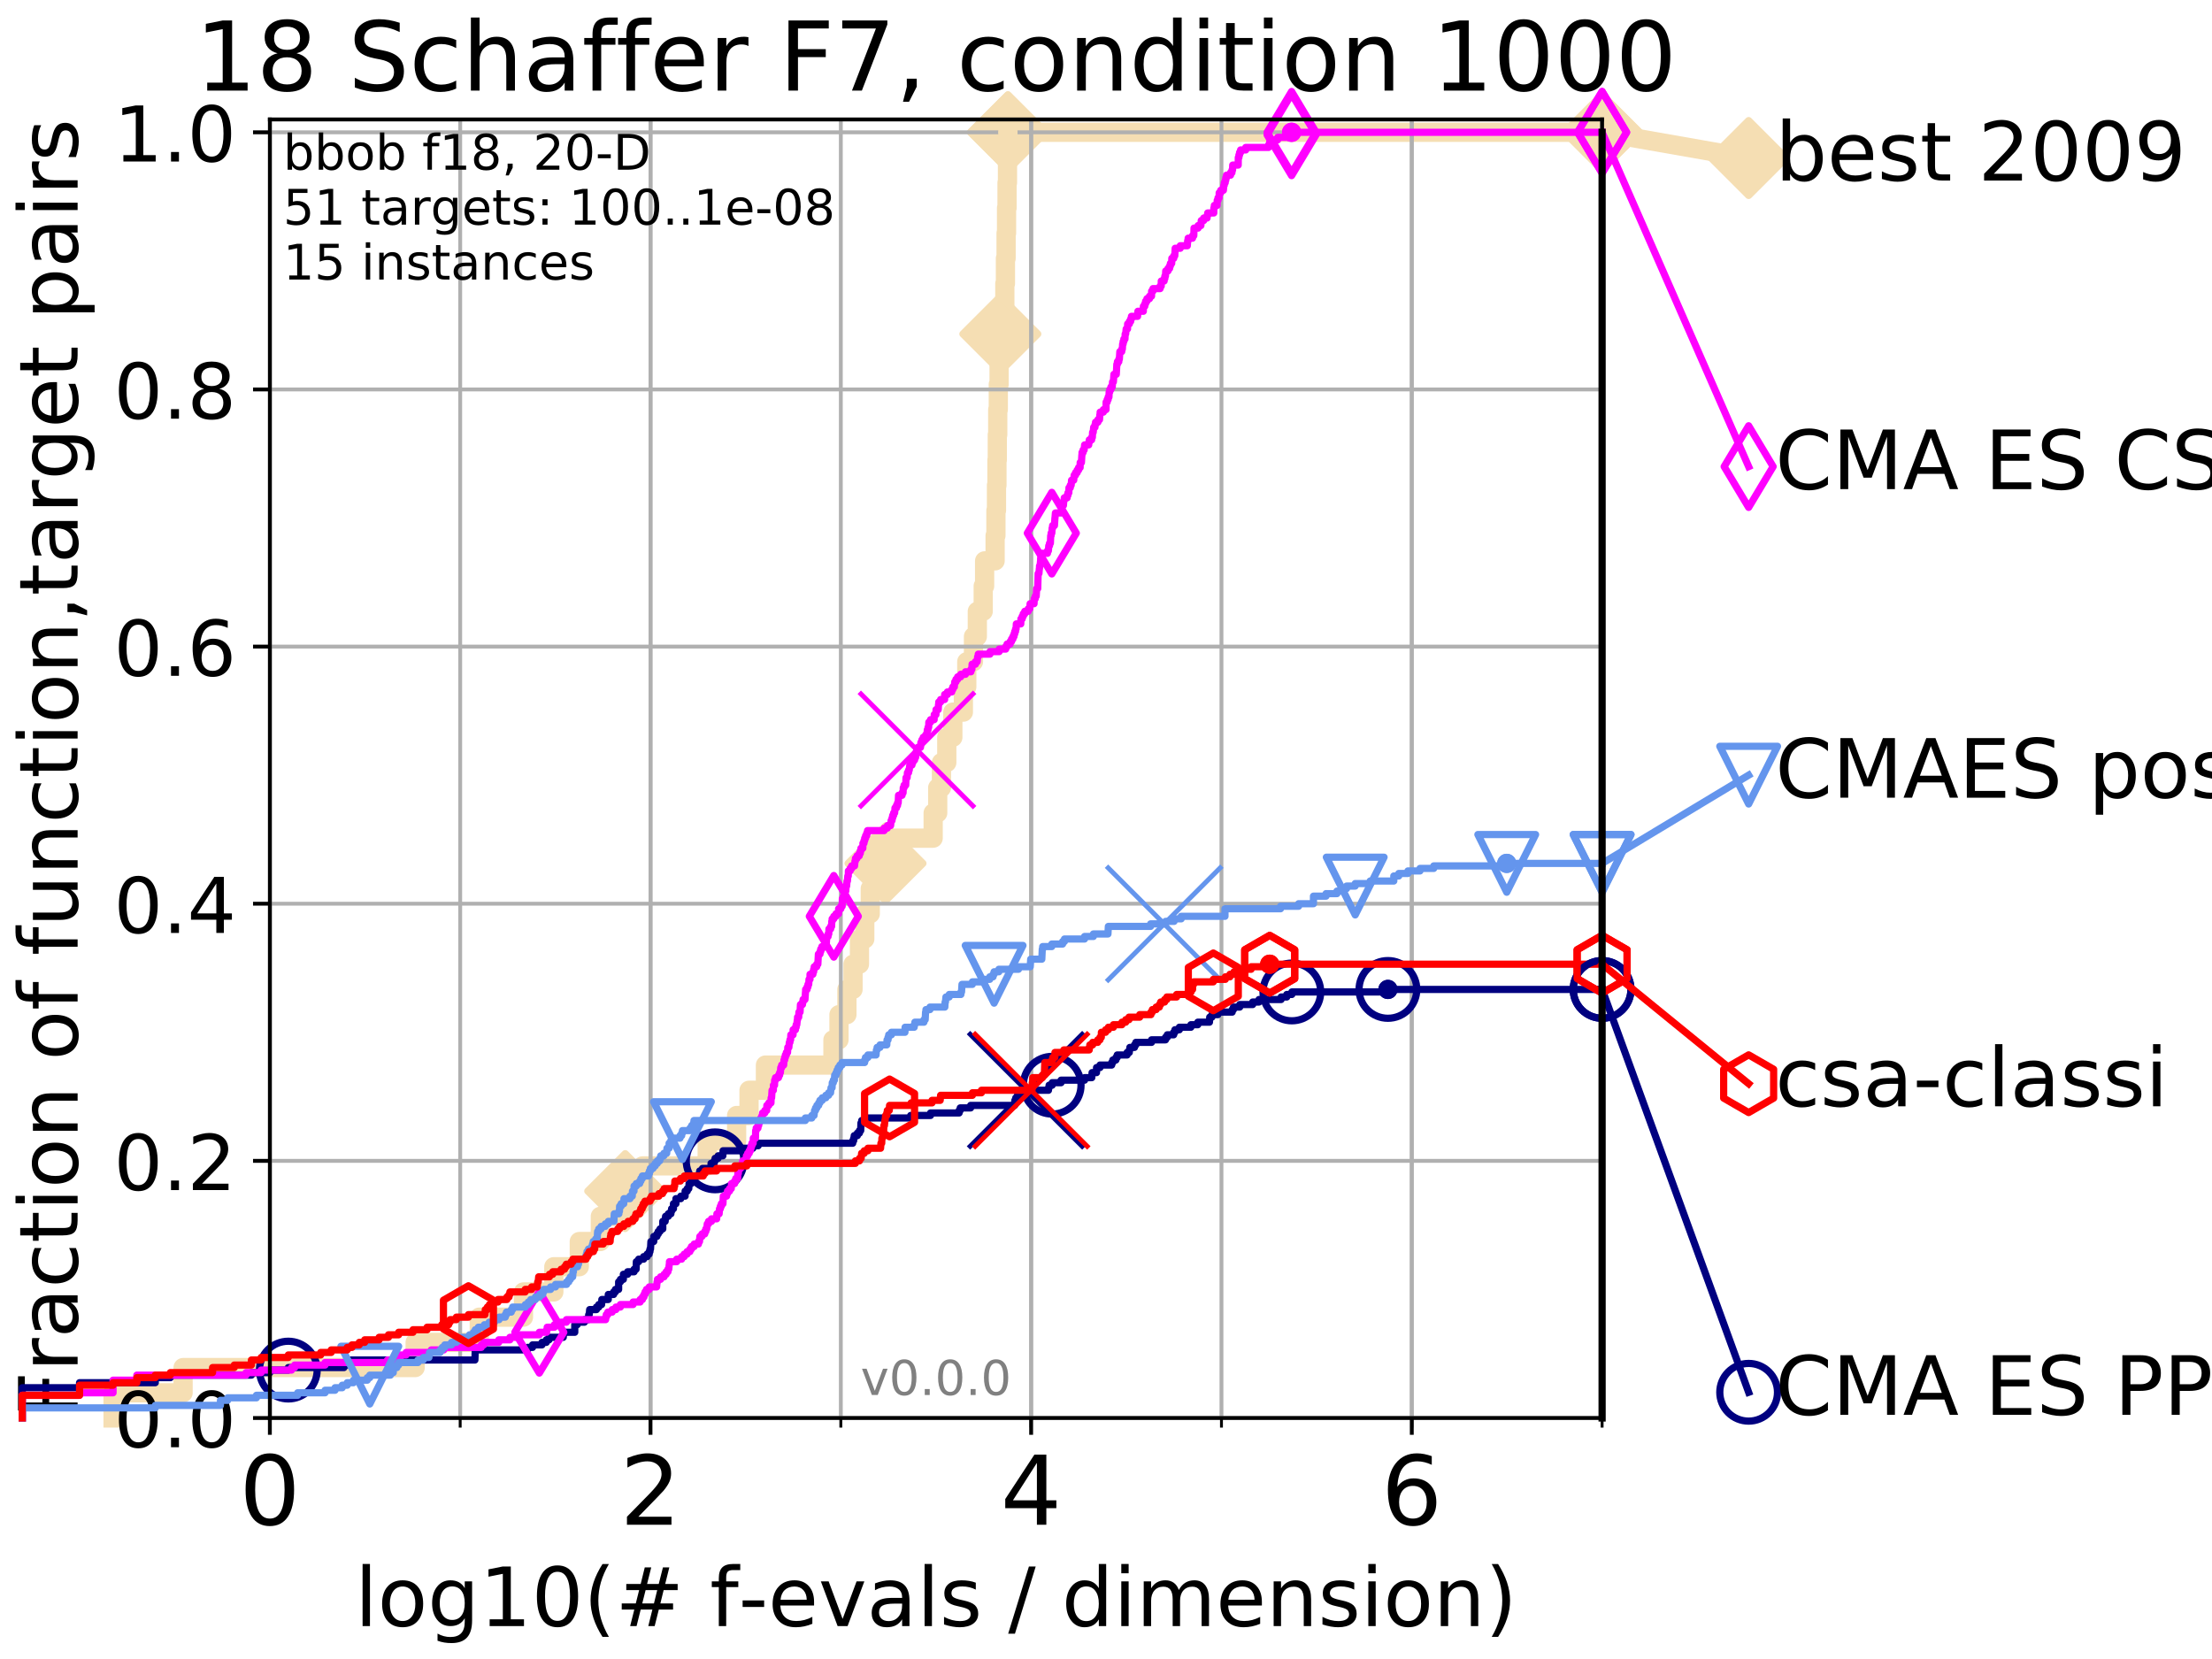 <?xml version="1.0" encoding="utf-8" standalone="no"?>
<!DOCTYPE svg PUBLIC "-//W3C//DTD SVG 1.1//EN"
  "http://www.w3.org/Graphics/SVG/1.1/DTD/svg11.dtd">
<!-- Created with matplotlib (http://matplotlib.org/) -->
<svg height="345pt" version="1.1" viewBox="0 0 460 345" width="460pt" xmlns="http://www.w3.org/2000/svg" xmlns:xlink="http://www.w3.org/1999/xlink">
 <defs>
  <style type="text/css">
*{stroke-linecap:butt;stroke-linejoin:round;}
  </style>
 </defs>
 <g id="figure_1">
  <g id="patch_1">
   <path d="M 0 345.6 
L 460.8 345.6 
L 460.8 0 
L 0 0 
z
" style="fill:#ffffff;"/>
  </g>
  <g id="axes_1">
   <g id="patch_2">
    <path d="M 56.12 294.88 
L 333.168 294.88 
L 333.168 24.84 
L 56.12 24.84 
z
" style="fill:#ffffff;"/>
   </g>
   <g id="line2d_1">
    <path d="M 23.511 294.88 
L 23.511 289.638 
L 38.075 289.638 
L 38.075 284.395 
L 86.335 284.395 
L 86.335 279.153 
L 99.671 279.153 
L 99.671 273.91 
L 108.856 273.91 
L 108.856 268.668 
L 115.173 268.668 
L 115.173 263.425 
L 120.467 263.425 
L 120.467 258.183 
L 124.844 258.183 
L 124.844 252.94 
L 130.019 252.94 
L 130.019 247.698 
L 133.627 247.698 
L 133.627 242.455 
L 147.07 242.455 
L 147.07 237.213 
L 153.185 237.213 
L 153.185 231.97 
L 155.767 231.97 
L 155.767 226.728 
L 159.18 226.728 
L 159.18 221.485 
L 173.216 221.485 
L 173.216 216.243 
L 174.473 216.243 
L 174.473 211 
L 176.119 211 
L 176.119 205.758 
L 177.392 205.758 
L 177.392 200.515 
L 178.73 200.515 
L 178.73 195.273 
L 179.834 195.273 
L 179.834 190.03 
L 180.976 190.03 
L 180.976 184.788 
L 182.254 184.788 
L 182.254 179.546 
L 184.143 179.546 
L 184.143 174.303 
L 194.056 174.303 
L 194.056 169.061 
L 195.003 169.061 
L 195.003 163.818 
L 195.781 163.818 
L 195.781 158.576 
L 196.891 158.576 
L 196.891 153.333 
L 198.149 153.333 
L 198.149 148.091 
L 200.34 148.091 
L 200.34 142.848 
L 201.048 142.848 
L 201.048 137.606 
L 202.44 137.606 
L 202.44 132.363 
L 203.242 132.363 
L 203.242 127.121 
L 204.465 127.121 
L 204.465 121.878 
L 204.758 121.878 
L 204.758 116.636 
L 206.94 116.636 
L 206.94 111.393 
L 207.108 111.393 
L 207.108 106.151 
L 207.225 106.151 
L 207.225 100.908 
L 207.321 100.908 
L 207.321 95.666 
L 207.394 95.666 
L 207.394 90.423 
L 207.486 90.423 
L 207.486 85.181 
L 207.603 85.181 
L 207.603 79.938 
L 207.767 79.938 
L 207.767 74.696 
L 208.026 74.696 
L 208.026 69.453 
L 208.782 69.453 
L 208.782 64.211 
L 208.962 64.211 
L 208.962 58.969 
L 209.086 58.969 
L 209.086 53.726 
L 209.224 53.726 
L 209.224 48.484 
L 209.317 48.484 
L 209.317 43.241 
L 209.421 43.241 
L 209.421 37.999 
L 209.512 37.999 
L 209.512 32.756 
L 209.607 32.756 
L 209.607 27.514 
L 333.168 27.514 
" style="fill:none;stroke:#f5deb3;stroke-linecap:square;stroke-width:4;"/>
   </g>
   <g id="line2d_2">
    <defs>
     <path d="M -0 7.778 
L 7.778 0 
L 0 -7.778 
L -7.778 -0 
z
" id="me804a4972b" style="stroke:#f5deb3;stroke-linejoin:miter;stroke-width:1.5;"/>
    </defs>
    <g>
     <use style="fill:#f5deb3;stroke:#f5deb3;stroke-linejoin:miter;stroke-width:1.5;" x="130.019" xlink:href="#me804a4972b" y="247.698"/>
     <use style="fill:#f5deb3;stroke:#f5deb3;stroke-linejoin:miter;stroke-width:1.5;" x="184.143" xlink:href="#me804a4972b" y="179.546"/>
     <use style="fill:#f5deb3;stroke:#f5deb3;stroke-linejoin:miter;stroke-width:1.5;" x="208.026" xlink:href="#me804a4972b" y="69.453"/>
     <use style="fill:#f5deb3;stroke:#f5deb3;stroke-linejoin:miter;stroke-width:1.5;" x="209.607" xlink:href="#me804a4972b" y="27.514"/>
     <use style="fill:#f5deb3;stroke:#f5deb3;stroke-linejoin:miter;stroke-width:1.5;" x="209.607" xlink:href="#me804a4972b" y="27.514"/>
     <use style="fill:#f5deb3;stroke:#f5deb3;stroke-linejoin:miter;stroke-width:1.5;" x="333.168" xlink:href="#me804a4972b" y="27.514"/>
    </g>
   </g>
   <g id="line2d_3">
    <path style="fill:none;stroke:#f5deb3;stroke-linecap:square;stroke-width:4;"/>
    <g/>
   </g>
   <g id="line2d_4">
    <path d="M 333.168 27.514 
L 363.643 32.861 
" style="fill:none;stroke:#f5deb3;stroke-linecap:square;stroke-width:4;"/>
    <g>
     <use style="fill:#f5deb3;stroke:#f5deb3;stroke-linejoin:miter;stroke-width:1.5;" x="333.168" xlink:href="#me804a4972b" y="27.514"/>
     <use style="fill:#f5deb3;stroke:#f5deb3;stroke-linejoin:miter;stroke-width:1.5;" x="363.643" xlink:href="#me804a4972b" y="32.861"/>
    </g>
   </g>
   <g id="matplotlib.axis_1">
    <g id="xtick_1">
     <g id="line2d_5">
      <path clip-path="url(#pee8a72aa67)" d="M 56.12 294.88 
L 56.12 24.84 
" style="fill:none;stroke:#b0b0b0;stroke-linecap:square;stroke-width:0.8;"/>
     </g>
     <g id="line2d_6">
      <defs>
       <path d="M 0 0 
L 0 3.5 
" id="me2fb4cc343" style="stroke:#000000;stroke-width:0.8;"/>
      </defs>
      <g>
       <use style="stroke:#000000;stroke-width:0.8;" x="56.12" xlink:href="#me2fb4cc343" y="294.88"/>
      </g>
     </g>
     <g id="text_1">
      <!-- 0 -->
      <defs>
       <path d="M 31.781 66.406 
Q 24.172 66.406 20.328 58.906 
Q 16.5 51.422 16.5 36.375 
Q 16.5 21.391 20.328 13.891 
Q 24.172 6.391 31.781 6.391 
Q 39.453 6.391 43.281 13.891 
Q 47.125 21.391 47.125 36.375 
Q 47.125 51.422 43.281 58.906 
Q 39.453 66.406 31.781 66.406 
z
M 31.781 74.219 
Q 44.047 74.219 50.516 64.516 
Q 56.984 54.828 56.984 36.375 
Q 56.984 17.969 50.516 8.266 
Q 44.047 -1.422 31.781 -1.422 
Q 19.531 -1.422 13.062 8.266 
Q 6.594 17.969 6.594 36.375 
Q 6.594 54.828 13.062 64.516 
Q 19.531 74.219 31.781 74.219 
z
" id="DejaVuSans-30"/>
      </defs>
      <g transform="translate(49.758 317.077)scale(0.2 -0.2)">
       <use xlink:href="#DejaVuSans-30"/>
      </g>
     </g>
    </g>
    <g id="xtick_2">
     <g id="line2d_7">
      <path clip-path="url(#pee8a72aa67)" d="M 135.277 294.88 
L 135.277 24.84 
" style="fill:none;stroke:#b0b0b0;stroke-linecap:square;stroke-width:0.8;"/>
     </g>
     <g id="line2d_8">
      <g>
       <use style="stroke:#000000;stroke-width:0.8;" x="135.277" xlink:href="#me2fb4cc343" y="294.88"/>
      </g>
     </g>
     <g id="text_2">
      <!-- 2 -->
      <defs>
       <path d="M 19.188 8.297 
L 53.609 8.297 
L 53.609 0 
L 7.328 0 
L 7.328 8.297 
Q 12.938 14.109 22.625 23.891 
Q 32.328 33.688 34.812 36.531 
Q 39.547 41.844 41.422 45.531 
Q 43.312 49.219 43.312 52.781 
Q 43.312 58.594 39.234 62.25 
Q 35.156 65.922 28.609 65.922 
Q 23.969 65.922 18.812 64.312 
Q 13.672 62.703 7.812 59.422 
L 7.812 69.391 
Q 13.766 71.781 18.938 73 
Q 24.125 74.219 28.422 74.219 
Q 39.75 74.219 46.484 68.547 
Q 53.219 62.891 53.219 53.422 
Q 53.219 48.922 51.531 44.891 
Q 49.859 40.875 45.406 35.406 
Q 44.188 33.984 37.641 27.219 
Q 31.109 20.453 19.188 8.297 
z
" id="DejaVuSans-32"/>
      </defs>
      <g transform="translate(128.914 317.077)scale(0.2 -0.2)">
       <use xlink:href="#DejaVuSans-32"/>
      </g>
     </g>
    </g>
    <g id="xtick_3">
     <g id="line2d_9">
      <path clip-path="url(#pee8a72aa67)" d="M 214.433 294.88 
L 214.433 24.84 
" style="fill:none;stroke:#b0b0b0;stroke-linecap:square;stroke-width:0.8;"/>
     </g>
     <g id="line2d_10">
      <g>
       <use style="stroke:#000000;stroke-width:0.8;" x="214.433" xlink:href="#me2fb4cc343" y="294.88"/>
      </g>
     </g>
     <g id="text_3">
      <!-- 4 -->
      <defs>
       <path d="M 37.797 64.312 
L 12.891 25.391 
L 37.797 25.391 
z
M 35.203 72.906 
L 47.609 72.906 
L 47.609 25.391 
L 58.016 25.391 
L 58.016 17.188 
L 47.609 17.188 
L 47.609 0 
L 37.797 0 
L 37.797 17.188 
L 4.891 17.188 
L 4.891 26.703 
z
" id="DejaVuSans-34"/>
      </defs>
      <g transform="translate(208.071 317.077)scale(0.2 -0.2)">
       <use xlink:href="#DejaVuSans-34"/>
      </g>
     </g>
    </g>
    <g id="xtick_4">
     <g id="line2d_11">
      <path clip-path="url(#pee8a72aa67)" d="M 293.59 294.88 
L 293.59 24.84 
" style="fill:none;stroke:#b0b0b0;stroke-linecap:square;stroke-width:0.8;"/>
     </g>
     <g id="line2d_12">
      <g>
       <use style="stroke:#000000;stroke-width:0.8;" x="293.59" xlink:href="#me2fb4cc343" y="294.88"/>
      </g>
     </g>
     <g id="text_4">
      <!-- 6 -->
      <defs>
       <path d="M 33.016 40.375 
Q 26.375 40.375 22.484 35.828 
Q 18.609 31.297 18.609 23.391 
Q 18.609 15.531 22.484 10.953 
Q 26.375 6.391 33.016 6.391 
Q 39.656 6.391 43.531 10.953 
Q 47.406 15.531 47.406 23.391 
Q 47.406 31.297 43.531 35.828 
Q 39.656 40.375 33.016 40.375 
z
M 52.594 71.297 
L 52.594 62.312 
Q 48.875 64.062 45.094 64.984 
Q 41.312 65.922 37.594 65.922 
Q 27.828 65.922 22.672 59.328 
Q 17.531 52.734 16.797 39.406 
Q 19.672 43.656 24.016 45.922 
Q 28.375 48.188 33.594 48.188 
Q 44.578 48.188 50.953 41.516 
Q 57.328 34.859 57.328 23.391 
Q 57.328 12.156 50.688 5.359 
Q 44.047 -1.422 33.016 -1.422 
Q 20.359 -1.422 13.672 8.266 
Q 6.984 17.969 6.984 36.375 
Q 6.984 53.656 15.188 63.938 
Q 23.391 74.219 37.203 74.219 
Q 40.922 74.219 44.703 73.484 
Q 48.484 72.75 52.594 71.297 
z
" id="DejaVuSans-36"/>
      </defs>
      <g transform="translate(287.227 317.077)scale(0.2 -0.2)">
       <use xlink:href="#DejaVuSans-36"/>
      </g>
     </g>
    </g>
    <g id="xtick_5">
     <g id="line2d_13">
      <path clip-path="url(#pee8a72aa67)" d="M 56.12 294.88 
L 56.12 24.84 
" style="fill:none;stroke:#b0b0b0;stroke-linecap:square;stroke-width:0.8;"/>
     </g>
     <g id="line2d_14">
      <defs>
       <path d="M 0 0 
L 0 2 
" id="m96d46c6ade" style="stroke:#000000;stroke-width:0.6;"/>
      </defs>
      <g>
       <use style="stroke:#000000;stroke-width:0.6;" x="56.12" xlink:href="#m96d46c6ade" y="294.88"/>
      </g>
     </g>
    </g>
    <g id="xtick_6">
     <g id="line2d_15">
      <path clip-path="url(#pee8a72aa67)" d="M 95.698 294.88 
L 95.698 24.84 
" style="fill:none;stroke:#b0b0b0;stroke-linecap:square;stroke-width:0.8;"/>
     </g>
     <g id="line2d_16">
      <g>
       <use style="stroke:#000000;stroke-width:0.6;" x="95.698" xlink:href="#m96d46c6ade" y="294.88"/>
      </g>
     </g>
    </g>
    <g id="xtick_7">
     <g id="line2d_17">
      <path clip-path="url(#pee8a72aa67)" d="M 135.277 294.88 
L 135.277 24.84 
" style="fill:none;stroke:#b0b0b0;stroke-linecap:square;stroke-width:0.8;"/>
     </g>
     <g id="line2d_18">
      <g>
       <use style="stroke:#000000;stroke-width:0.6;" x="135.277" xlink:href="#m96d46c6ade" y="294.88"/>
      </g>
     </g>
    </g>
    <g id="xtick_8">
     <g id="line2d_19">
      <path clip-path="url(#pee8a72aa67)" d="M 174.855 294.88 
L 174.855 24.84 
" style="fill:none;stroke:#b0b0b0;stroke-linecap:square;stroke-width:0.8;"/>
     </g>
     <g id="line2d_20">
      <g>
       <use style="stroke:#000000;stroke-width:0.6;" x="174.855" xlink:href="#m96d46c6ade" y="294.88"/>
      </g>
     </g>
    </g>
    <g id="xtick_9">
     <g id="line2d_21">
      <path clip-path="url(#pee8a72aa67)" d="M 214.433 294.88 
L 214.433 24.84 
" style="fill:none;stroke:#b0b0b0;stroke-linecap:square;stroke-width:0.8;"/>
     </g>
     <g id="line2d_22">
      <g>
       <use style="stroke:#000000;stroke-width:0.6;" x="214.433" xlink:href="#m96d46c6ade" y="294.88"/>
      </g>
     </g>
    </g>
    <g id="xtick_10">
     <g id="line2d_23">
      <path clip-path="url(#pee8a72aa67)" d="M 254.011 294.88 
L 254.011 24.84 
" style="fill:none;stroke:#b0b0b0;stroke-linecap:square;stroke-width:0.8;"/>
     </g>
     <g id="line2d_24">
      <g>
       <use style="stroke:#000000;stroke-width:0.6;" x="254.011" xlink:href="#m96d46c6ade" y="294.88"/>
      </g>
     </g>
    </g>
    <g id="xtick_11">
     <g id="line2d_25">
      <path clip-path="url(#pee8a72aa67)" d="M 293.59 294.88 
L 293.59 24.84 
" style="fill:none;stroke:#b0b0b0;stroke-linecap:square;stroke-width:0.8;"/>
     </g>
     <g id="line2d_26">
      <g>
       <use style="stroke:#000000;stroke-width:0.6;" x="293.59" xlink:href="#m96d46c6ade" y="294.88"/>
      </g>
     </g>
    </g>
    <g id="xtick_12">
     <g id="line2d_27">
      <path clip-path="url(#pee8a72aa67)" d="M 333.168 294.88 
L 333.168 24.84 
" style="fill:none;stroke:#b0b0b0;stroke-linecap:square;stroke-width:0.8;"/>
     </g>
     <g id="line2d_28">
      <g>
       <use style="stroke:#000000;stroke-width:0.6;" x="333.168" xlink:href="#m96d46c6ade" y="294.88"/>
      </g>
     </g>
    </g>
    <g id="text_5">
     <!-- log10(# f-evals / dimension) -->
     <defs>
      <path d="M 9.422 75.984 
L 18.406 75.984 
L 18.406 0 
L 9.422 0 
z
" id="DejaVuSans-6c"/>
      <path d="M 30.609 48.391 
Q 23.391 48.391 19.188 42.75 
Q 14.984 37.109 14.984 27.297 
Q 14.984 17.484 19.156 11.844 
Q 23.344 6.203 30.609 6.203 
Q 37.797 6.203 41.984 11.859 
Q 46.188 17.531 46.188 27.297 
Q 46.188 37.016 41.984 42.703 
Q 37.797 48.391 30.609 48.391 
z
M 30.609 56 
Q 42.328 56 49.016 48.375 
Q 55.719 40.766 55.719 27.297 
Q 55.719 13.875 49.016 6.219 
Q 42.328 -1.422 30.609 -1.422 
Q 18.844 -1.422 12.172 6.219 
Q 5.516 13.875 5.516 27.297 
Q 5.516 40.766 12.172 48.375 
Q 18.844 56 30.609 56 
z
" id="DejaVuSans-6f"/>
      <path d="M 45.406 27.984 
Q 45.406 37.75 41.375 43.109 
Q 37.359 48.484 30.078 48.484 
Q 22.859 48.484 18.828 43.109 
Q 14.797 37.75 14.797 27.984 
Q 14.797 18.266 18.828 12.891 
Q 22.859 7.516 30.078 7.516 
Q 37.359 7.516 41.375 12.891 
Q 45.406 18.266 45.406 27.984 
z
M 54.391 6.781 
Q 54.391 -7.172 48.188 -13.984 
Q 42 -20.797 29.203 -20.797 
Q 24.469 -20.797 20.266 -20.094 
Q 16.062 -19.391 12.109 -17.922 
L 12.109 -9.188 
Q 16.062 -11.328 19.922 -12.344 
Q 23.781 -13.375 27.781 -13.375 
Q 36.625 -13.375 41.016 -8.766 
Q 45.406 -4.156 45.406 5.172 
L 45.406 9.625 
Q 42.625 4.781 38.281 2.391 
Q 33.938 0 27.875 0 
Q 17.828 0 11.672 7.656 
Q 5.516 15.328 5.516 27.984 
Q 5.516 40.672 11.672 48.328 
Q 17.828 56 27.875 56 
Q 33.938 56 38.281 53.609 
Q 42.625 51.219 45.406 46.391 
L 45.406 54.688 
L 54.391 54.688 
z
" id="DejaVuSans-67"/>
      <path d="M 12.406 8.297 
L 28.516 8.297 
L 28.516 63.922 
L 10.984 60.406 
L 10.984 69.391 
L 28.422 72.906 
L 38.281 72.906 
L 38.281 8.297 
L 54.391 8.297 
L 54.391 0 
L 12.406 0 
z
" id="DejaVuSans-31"/>
      <path d="M 31 75.875 
Q 24.469 64.656 21.281 53.656 
Q 18.109 42.672 18.109 31.391 
Q 18.109 20.125 21.312 9.062 
Q 24.516 -2 31 -13.188 
L 23.188 -13.188 
Q 15.875 -1.703 12.234 9.375 
Q 8.594 20.453 8.594 31.391 
Q 8.594 42.281 12.203 53.312 
Q 15.828 64.359 23.188 75.875 
z
" id="DejaVuSans-28"/>
      <path d="M 51.125 44 
L 36.922 44 
L 32.812 27.688 
L 47.125 27.688 
z
M 43.797 71.781 
L 38.719 51.516 
L 52.984 51.516 
L 58.109 71.781 
L 65.922 71.781 
L 60.891 51.516 
L 76.125 51.516 
L 76.125 44 
L 58.984 44 
L 54.984 27.688 
L 70.516 27.688 
L 70.516 20.219 
L 53.078 20.219 
L 48 0 
L 40.188 0 
L 45.219 20.219 
L 30.906 20.219 
L 25.875 0 
L 18.016 0 
L 23.094 20.219 
L 7.719 20.219 
L 7.719 27.688 
L 24.906 27.688 
L 29 44 
L 13.281 44 
L 13.281 51.516 
L 30.906 51.516 
L 35.891 71.781 
z
" id="DejaVuSans-23"/>
      <path id="DejaVuSans-20"/>
      <path d="M 37.109 75.984 
L 37.109 68.5 
L 28.516 68.5 
Q 23.688 68.5 21.797 66.547 
Q 19.922 64.594 19.922 59.516 
L 19.922 54.688 
L 34.719 54.688 
L 34.719 47.703 
L 19.922 47.703 
L 19.922 0 
L 10.891 0 
L 10.891 47.703 
L 2.297 47.703 
L 2.297 54.688 
L 10.891 54.688 
L 10.891 58.5 
Q 10.891 67.625 15.141 71.797 
Q 19.391 75.984 28.609 75.984 
z
" id="DejaVuSans-66"/>
      <path d="M 4.891 31.391 
L 31.203 31.391 
L 31.203 23.391 
L 4.891 23.391 
z
" id="DejaVuSans-2d"/>
      <path d="M 56.203 29.594 
L 56.203 25.203 
L 14.891 25.203 
Q 15.484 15.922 20.484 11.062 
Q 25.484 6.203 34.422 6.203 
Q 39.594 6.203 44.453 7.469 
Q 49.312 8.734 54.109 11.281 
L 54.109 2.781 
Q 49.266 0.734 44.188 -0.344 
Q 39.109 -1.422 33.891 -1.422 
Q 20.797 -1.422 13.156 6.188 
Q 5.516 13.812 5.516 26.812 
Q 5.516 40.234 12.766 48.109 
Q 20.016 56 32.328 56 
Q 43.359 56 49.781 48.891 
Q 56.203 41.797 56.203 29.594 
z
M 47.219 32.234 
Q 47.125 39.594 43.094 43.984 
Q 39.062 48.391 32.422 48.391 
Q 24.906 48.391 20.391 44.141 
Q 15.875 39.891 15.188 32.172 
z
" id="DejaVuSans-65"/>
      <path d="M 2.984 54.688 
L 12.5 54.688 
L 29.594 8.797 
L 46.688 54.688 
L 56.203 54.688 
L 35.688 0 
L 23.484 0 
z
" id="DejaVuSans-76"/>
      <path d="M 34.281 27.484 
Q 23.391 27.484 19.188 25 
Q 14.984 22.516 14.984 16.5 
Q 14.984 11.719 18.141 8.906 
Q 21.297 6.109 26.703 6.109 
Q 34.188 6.109 38.703 11.406 
Q 43.219 16.703 43.219 25.484 
L 43.219 27.484 
z
M 52.203 31.203 
L 52.203 0 
L 43.219 0 
L 43.219 8.297 
Q 40.141 3.328 35.547 0.953 
Q 30.953 -1.422 24.312 -1.422 
Q 15.922 -1.422 10.953 3.297 
Q 6 8.016 6 15.922 
Q 6 25.141 12.172 29.828 
Q 18.359 34.516 30.609 34.516 
L 43.219 34.516 
L 43.219 35.406 
Q 43.219 41.609 39.141 45 
Q 35.062 48.391 27.688 48.391 
Q 23 48.391 18.547 47.266 
Q 14.109 46.141 10.016 43.891 
L 10.016 52.203 
Q 14.938 54.109 19.578 55.047 
Q 24.219 56 28.609 56 
Q 40.484 56 46.344 49.844 
Q 52.203 43.703 52.203 31.203 
z
" id="DejaVuSans-61"/>
      <path d="M 44.281 53.078 
L 44.281 44.578 
Q 40.484 46.531 36.375 47.5 
Q 32.281 48.484 27.875 48.484 
Q 21.188 48.484 17.844 46.438 
Q 14.5 44.391 14.5 40.281 
Q 14.5 37.156 16.891 35.375 
Q 19.281 33.594 26.516 31.984 
L 29.594 31.297 
Q 39.156 29.25 43.188 25.516 
Q 47.219 21.781 47.219 15.094 
Q 47.219 7.469 41.188 3.016 
Q 35.156 -1.422 24.609 -1.422 
Q 20.219 -1.422 15.453 -0.562 
Q 10.688 0.297 5.422 2 
L 5.422 11.281 
Q 10.406 8.688 15.234 7.391 
Q 20.062 6.109 24.812 6.109 
Q 31.156 6.109 34.562 8.281 
Q 37.984 10.453 37.984 14.406 
Q 37.984 18.062 35.516 20.016 
Q 33.062 21.969 24.703 23.781 
L 21.578 24.516 
Q 13.234 26.266 9.516 29.906 
Q 5.812 33.547 5.812 39.891 
Q 5.812 47.609 11.281 51.797 
Q 16.75 56 26.812 56 
Q 31.781 56 36.172 55.266 
Q 40.578 54.547 44.281 53.078 
z
" id="DejaVuSans-73"/>
      <path d="M 25.391 72.906 
L 33.688 72.906 
L 8.297 -9.281 
L 0 -9.281 
z
" id="DejaVuSans-2f"/>
      <path d="M 45.406 46.391 
L 45.406 75.984 
L 54.391 75.984 
L 54.391 0 
L 45.406 0 
L 45.406 8.203 
Q 42.578 3.328 38.25 0.953 
Q 33.938 -1.422 27.875 -1.422 
Q 17.969 -1.422 11.734 6.484 
Q 5.516 14.406 5.516 27.297 
Q 5.516 40.188 11.734 48.094 
Q 17.969 56 27.875 56 
Q 33.938 56 38.25 53.625 
Q 42.578 51.266 45.406 46.391 
z
M 14.797 27.297 
Q 14.797 17.391 18.875 11.75 
Q 22.953 6.109 30.078 6.109 
Q 37.203 6.109 41.297 11.75 
Q 45.406 17.391 45.406 27.297 
Q 45.406 37.203 41.297 42.844 
Q 37.203 48.484 30.078 48.484 
Q 22.953 48.484 18.875 42.844 
Q 14.797 37.203 14.797 27.297 
z
" id="DejaVuSans-64"/>
      <path d="M 9.422 54.688 
L 18.406 54.688 
L 18.406 0 
L 9.422 0 
z
M 9.422 75.984 
L 18.406 75.984 
L 18.406 64.594 
L 9.422 64.594 
z
" id="DejaVuSans-69"/>
      <path d="M 52 44.188 
Q 55.375 50.25 60.062 53.125 
Q 64.75 56 71.094 56 
Q 79.641 56 84.281 50.016 
Q 88.922 44.047 88.922 33.016 
L 88.922 0 
L 79.891 0 
L 79.891 32.719 
Q 79.891 40.578 77.094 44.375 
Q 74.312 48.188 68.609 48.188 
Q 61.625 48.188 57.562 43.547 
Q 53.516 38.922 53.516 30.906 
L 53.516 0 
L 44.484 0 
L 44.484 32.719 
Q 44.484 40.625 41.703 44.406 
Q 38.922 48.188 33.109 48.188 
Q 26.219 48.188 22.156 43.531 
Q 18.109 38.875 18.109 30.906 
L 18.109 0 
L 9.078 0 
L 9.078 54.688 
L 18.109 54.688 
L 18.109 46.188 
Q 21.188 51.219 25.484 53.609 
Q 29.781 56 35.688 56 
Q 41.656 56 45.828 52.969 
Q 50 49.953 52 44.188 
z
" id="DejaVuSans-6d"/>
      <path d="M 54.891 33.016 
L 54.891 0 
L 45.906 0 
L 45.906 32.719 
Q 45.906 40.484 42.875 44.328 
Q 39.844 48.188 33.797 48.188 
Q 26.516 48.188 22.312 43.547 
Q 18.109 38.922 18.109 30.906 
L 18.109 0 
L 9.078 0 
L 9.078 54.688 
L 18.109 54.688 
L 18.109 46.188 
Q 21.344 51.125 25.703 53.562 
Q 30.078 56 35.797 56 
Q 45.219 56 50.047 50.172 
Q 54.891 44.344 54.891 33.016 
z
" id="DejaVuSans-6e"/>
      <path d="M 8.016 75.875 
L 15.828 75.875 
Q 23.141 64.359 26.781 53.312 
Q 30.422 42.281 30.422 31.391 
Q 30.422 20.453 26.781 9.375 
Q 23.141 -1.703 15.828 -13.188 
L 8.016 -13.188 
Q 14.5 -2 17.703 9.062 
Q 20.906 20.125 20.906 31.391 
Q 20.906 42.672 17.703 53.656 
Q 14.5 64.656 8.016 75.875 
z
" id="DejaVuSans-29"/>
     </defs>
     <g transform="translate(73.803 338.154)scale(0.17 -0.17)">
      <use xlink:href="#DejaVuSans-6c"/>
      <use x="27.783" xlink:href="#DejaVuSans-6f"/>
      <use x="88.965" xlink:href="#DejaVuSans-67"/>
      <use x="152.441" xlink:href="#DejaVuSans-31"/>
      <use x="216.064" xlink:href="#DejaVuSans-30"/>
      <use x="279.688" xlink:href="#DejaVuSans-28"/>
      <use x="318.701" xlink:href="#DejaVuSans-23"/>
      <use x="402.49" xlink:href="#DejaVuSans-20"/>
      <use x="434.277" xlink:href="#DejaVuSans-66"/>
      <use x="469.404" xlink:href="#DejaVuSans-2d"/>
      <use x="505.488" xlink:href="#DejaVuSans-65"/>
      <use x="567.012" xlink:href="#DejaVuSans-76"/>
      <use x="626.191" xlink:href="#DejaVuSans-61"/>
      <use x="687.471" xlink:href="#DejaVuSans-6c"/>
      <use x="715.254" xlink:href="#DejaVuSans-73"/>
      <use x="767.354" xlink:href="#DejaVuSans-20"/>
      <use x="799.141" xlink:href="#DejaVuSans-2f"/>
      <use x="832.832" xlink:href="#DejaVuSans-20"/>
      <use x="864.619" xlink:href="#DejaVuSans-64"/>
      <use x="928.096" xlink:href="#DejaVuSans-69"/>
      <use x="955.879" xlink:href="#DejaVuSans-6d"/>
      <use x="1053.291" xlink:href="#DejaVuSans-65"/>
      <use x="1114.814" xlink:href="#DejaVuSans-6e"/>
      <use x="1178.193" xlink:href="#DejaVuSans-73"/>
      <use x="1230.293" xlink:href="#DejaVuSans-69"/>
      <use x="1258.076" xlink:href="#DejaVuSans-6f"/>
      <use x="1319.258" xlink:href="#DejaVuSans-6e"/>
      <use x="1382.637" xlink:href="#DejaVuSans-29"/>
     </g>
    </g>
   </g>
   <g id="matplotlib.axis_2">
    <g id="ytick_1">
     <g id="line2d_29">
      <path clip-path="url(#pee8a72aa67)" d="M 56.12 294.88 
L 333.168 294.88 
" style="fill:none;stroke:#b0b0b0;stroke-linecap:square;stroke-width:0.8;"/>
     </g>
     <g id="line2d_30">
      <defs>
       <path d="M 0 0 
L -3.5 0 
" id="mc4c2ae6490" style="stroke:#000000;stroke-width:0.8;"/>
      </defs>
      <g>
       <use style="stroke:#000000;stroke-width:0.8;" x="56.12" xlink:href="#mc4c2ae6490" y="294.88"/>
      </g>
     </g>
     <g id="text_6">
      <!-- 0.0 -->
      <defs>
       <path d="M 10.688 12.406 
L 21 12.406 
L 21 0 
L 10.688 0 
z
" id="DejaVuSans-2e"/>
      </defs>
      <g transform="translate(23.675 300.959)scale(0.16 -0.16)">
       <use xlink:href="#DejaVuSans-30"/>
       <use x="63.623" xlink:href="#DejaVuSans-2e"/>
       <use x="95.41" xlink:href="#DejaVuSans-30"/>
      </g>
     </g>
    </g>
    <g id="ytick_2">
     <g id="line2d_31">
      <path clip-path="url(#pee8a72aa67)" d="M 56.12 241.407 
L 333.168 241.407 
" style="fill:none;stroke:#b0b0b0;stroke-linecap:square;stroke-width:0.8;"/>
     </g>
     <g id="line2d_32">
      <g>
       <use style="stroke:#000000;stroke-width:0.8;" x="56.12" xlink:href="#mc4c2ae6490" y="241.407"/>
      </g>
     </g>
     <g id="text_7">
      <!-- 0.2 -->
      <g transform="translate(23.675 247.485)scale(0.16 -0.16)">
       <use xlink:href="#DejaVuSans-30"/>
       <use x="63.623" xlink:href="#DejaVuSans-2e"/>
       <use x="95.41" xlink:href="#DejaVuSans-32"/>
      </g>
     </g>
    </g>
    <g id="ytick_3">
     <g id="line2d_33">
      <path clip-path="url(#pee8a72aa67)" d="M 56.12 187.933 
L 333.168 187.933 
" style="fill:none;stroke:#b0b0b0;stroke-linecap:square;stroke-width:0.8;"/>
     </g>
     <g id="line2d_34">
      <g>
       <use style="stroke:#000000;stroke-width:0.8;" x="56.12" xlink:href="#mc4c2ae6490" y="187.933"/>
      </g>
     </g>
     <g id="text_8">
      <!-- 0.4 -->
      <g transform="translate(23.675 194.012)scale(0.16 -0.16)">
       <use xlink:href="#DejaVuSans-30"/>
       <use x="63.623" xlink:href="#DejaVuSans-2e"/>
       <use x="95.41" xlink:href="#DejaVuSans-34"/>
      </g>
     </g>
    </g>
    <g id="ytick_4">
     <g id="line2d_35">
      <path clip-path="url(#pee8a72aa67)" d="M 56.12 134.46 
L 333.168 134.46 
" style="fill:none;stroke:#b0b0b0;stroke-linecap:square;stroke-width:0.8;"/>
     </g>
     <g id="line2d_36">
      <g>
       <use style="stroke:#000000;stroke-width:0.8;" x="56.12" xlink:href="#mc4c2ae6490" y="134.46"/>
      </g>
     </g>
     <g id="text_9">
      <!-- 0.6 -->
      <g transform="translate(23.675 140.539)scale(0.16 -0.16)">
       <use xlink:href="#DejaVuSans-30"/>
       <use x="63.623" xlink:href="#DejaVuSans-2e"/>
       <use x="95.41" xlink:href="#DejaVuSans-36"/>
      </g>
     </g>
    </g>
    <g id="ytick_5">
     <g id="line2d_37">
      <path clip-path="url(#pee8a72aa67)" d="M 56.12 80.987 
L 333.168 80.987 
" style="fill:none;stroke:#b0b0b0;stroke-linecap:square;stroke-width:0.8;"/>
     </g>
     <g id="line2d_38">
      <g>
       <use style="stroke:#000000;stroke-width:0.8;" x="56.12" xlink:href="#mc4c2ae6490" y="80.987"/>
      </g>
     </g>
     <g id="text_10">
      <!-- 0.8 -->
      <defs>
       <path d="M 31.781 34.625 
Q 24.75 34.625 20.719 30.859 
Q 16.703 27.094 16.703 20.516 
Q 16.703 13.922 20.719 10.156 
Q 24.75 6.391 31.781 6.391 
Q 38.812 6.391 42.859 10.172 
Q 46.922 13.969 46.922 20.516 
Q 46.922 27.094 42.891 30.859 
Q 38.875 34.625 31.781 34.625 
z
M 21.922 38.812 
Q 15.578 40.375 12.031 44.719 
Q 8.5 49.078 8.5 55.328 
Q 8.5 64.062 14.719 69.141 
Q 20.953 74.219 31.781 74.219 
Q 42.672 74.219 48.875 69.141 
Q 55.078 64.062 55.078 55.328 
Q 55.078 49.078 51.531 44.719 
Q 48 40.375 41.703 38.812 
Q 48.828 37.156 52.797 32.312 
Q 56.781 27.484 56.781 20.516 
Q 56.781 9.906 50.312 4.234 
Q 43.844 -1.422 31.781 -1.422 
Q 19.734 -1.422 13.25 4.234 
Q 6.781 9.906 6.781 20.516 
Q 6.781 27.484 10.781 32.312 
Q 14.797 37.156 21.922 38.812 
z
M 18.312 54.391 
Q 18.312 48.734 21.844 45.562 
Q 25.391 42.391 31.781 42.391 
Q 38.141 42.391 41.719 45.562 
Q 45.312 48.734 45.312 54.391 
Q 45.312 60.062 41.719 63.234 
Q 38.141 66.406 31.781 66.406 
Q 25.391 66.406 21.844 63.234 
Q 18.312 60.062 18.312 54.391 
z
" id="DejaVuSans-38"/>
      </defs>
      <g transform="translate(23.675 87.066)scale(0.16 -0.16)">
       <use xlink:href="#DejaVuSans-30"/>
       <use x="63.623" xlink:href="#DejaVuSans-2e"/>
       <use x="95.41" xlink:href="#DejaVuSans-38"/>
      </g>
     </g>
    </g>
    <g id="ytick_6">
     <g id="line2d_39">
      <path clip-path="url(#pee8a72aa67)" d="M 56.12 27.514 
L 333.168 27.514 
" style="fill:none;stroke:#b0b0b0;stroke-linecap:square;stroke-width:0.8;"/>
     </g>
     <g id="line2d_40">
      <g>
       <use style="stroke:#000000;stroke-width:0.8;" x="56.12" xlink:href="#mc4c2ae6490" y="27.514"/>
      </g>
     </g>
     <g id="text_11">
      <!-- 1.0 -->
      <g transform="translate(23.675 33.592)scale(0.16 -0.16)">
       <use xlink:href="#DejaVuSans-31"/>
       <use x="63.623" xlink:href="#DejaVuSans-2e"/>
       <use x="95.41" xlink:href="#DejaVuSans-30"/>
      </g>
     </g>
    </g>
    <g id="text_12">
     <!-- Fraction of function,target pairs -->
     <defs>
      <path d="M 9.812 72.906 
L 51.703 72.906 
L 51.703 64.594 
L 19.672 64.594 
L 19.672 43.109 
L 48.578 43.109 
L 48.578 34.812 
L 19.672 34.812 
L 19.672 0 
L 9.812 0 
z
" id="DejaVuSans-46"/>
      <path d="M 41.109 46.297 
Q 39.594 47.172 37.812 47.578 
Q 36.031 48 33.891 48 
Q 26.266 48 22.188 43.047 
Q 18.109 38.094 18.109 28.812 
L 18.109 0 
L 9.078 0 
L 9.078 54.688 
L 18.109 54.688 
L 18.109 46.188 
Q 20.953 51.172 25.484 53.578 
Q 30.031 56 36.531 56 
Q 37.453 56 38.578 55.875 
Q 39.703 55.766 41.062 55.516 
z
" id="DejaVuSans-72"/>
      <path d="M 48.781 52.594 
L 48.781 44.188 
Q 44.969 46.297 41.141 47.344 
Q 37.312 48.391 33.406 48.391 
Q 24.656 48.391 19.812 42.844 
Q 14.984 37.312 14.984 27.297 
Q 14.984 17.281 19.812 11.734 
Q 24.656 6.203 33.406 6.203 
Q 37.312 6.203 41.141 7.25 
Q 44.969 8.297 48.781 10.406 
L 48.781 2.094 
Q 45.016 0.344 40.984 -0.531 
Q 36.969 -1.422 32.422 -1.422 
Q 20.062 -1.422 12.781 6.344 
Q 5.516 14.109 5.516 27.297 
Q 5.516 40.672 12.859 48.328 
Q 20.219 56 33.016 56 
Q 37.156 56 41.109 55.141 
Q 45.062 54.297 48.781 52.594 
z
" id="DejaVuSans-63"/>
      <path d="M 18.312 70.219 
L 18.312 54.688 
L 36.812 54.688 
L 36.812 47.703 
L 18.312 47.703 
L 18.312 18.016 
Q 18.312 11.328 20.141 9.422 
Q 21.969 7.516 27.594 7.516 
L 36.812 7.516 
L 36.812 0 
L 27.594 0 
Q 17.188 0 13.234 3.875 
Q 9.281 7.766 9.281 18.016 
L 9.281 47.703 
L 2.688 47.703 
L 2.688 54.688 
L 9.281 54.688 
L 9.281 70.219 
z
" id="DejaVuSans-74"/>
      <path d="M 8.5 21.578 
L 8.5 54.688 
L 17.484 54.688 
L 17.484 21.922 
Q 17.484 14.156 20.5 10.266 
Q 23.531 6.391 29.594 6.391 
Q 36.859 6.391 41.078 11.031 
Q 45.312 15.672 45.312 23.688 
L 45.312 54.688 
L 54.297 54.688 
L 54.297 0 
L 45.312 0 
L 45.312 8.406 
Q 42.047 3.422 37.719 1 
Q 33.406 -1.422 27.688 -1.422 
Q 18.266 -1.422 13.375 4.438 
Q 8.5 10.297 8.5 21.578 
z
M 31.109 56 
z
" id="DejaVuSans-75"/>
      <path d="M 11.719 12.406 
L 22.016 12.406 
L 22.016 4 
L 14.016 -11.625 
L 7.719 -11.625 
L 11.719 4 
z
" id="DejaVuSans-2c"/>
      <path d="M 18.109 8.203 
L 18.109 -20.797 
L 9.078 -20.797 
L 9.078 54.688 
L 18.109 54.688 
L 18.109 46.391 
Q 20.953 51.266 25.266 53.625 
Q 29.594 56 35.594 56 
Q 45.562 56 51.781 48.094 
Q 58.016 40.188 58.016 27.297 
Q 58.016 14.406 51.781 6.484 
Q 45.562 -1.422 35.594 -1.422 
Q 29.594 -1.422 25.266 0.953 
Q 20.953 3.328 18.109 8.203 
z
M 48.688 27.297 
Q 48.688 37.203 44.609 42.844 
Q 40.531 48.484 33.406 48.484 
Q 26.266 48.484 22.188 42.844 
Q 18.109 37.203 18.109 27.297 
Q 18.109 17.391 22.188 11.75 
Q 26.266 6.109 33.406 6.109 
Q 40.531 6.109 44.609 11.75 
Q 48.688 17.391 48.688 27.297 
z
" id="DejaVuSans-70"/>
     </defs>
     <g transform="translate(16.14 294.999)rotate(-90)scale(0.17 -0.17)">
      <use xlink:href="#DejaVuSans-46"/>
      <use x="57.41" xlink:href="#DejaVuSans-72"/>
      <use x="98.523" xlink:href="#DejaVuSans-61"/>
      <use x="159.803" xlink:href="#DejaVuSans-63"/>
      <use x="214.783" xlink:href="#DejaVuSans-74"/>
      <use x="253.992" xlink:href="#DejaVuSans-69"/>
      <use x="281.775" xlink:href="#DejaVuSans-6f"/>
      <use x="342.957" xlink:href="#DejaVuSans-6e"/>
      <use x="406.336" xlink:href="#DejaVuSans-20"/>
      <use x="438.123" xlink:href="#DejaVuSans-6f"/>
      <use x="499.305" xlink:href="#DejaVuSans-66"/>
      <use x="534.51" xlink:href="#DejaVuSans-20"/>
      <use x="566.297" xlink:href="#DejaVuSans-66"/>
      <use x="601.502" xlink:href="#DejaVuSans-75"/>
      <use x="664.881" xlink:href="#DejaVuSans-6e"/>
      <use x="728.26" xlink:href="#DejaVuSans-63"/>
      <use x="783.24" xlink:href="#DejaVuSans-74"/>
      <use x="822.449" xlink:href="#DejaVuSans-69"/>
      <use x="850.232" xlink:href="#DejaVuSans-6f"/>
      <use x="911.414" xlink:href="#DejaVuSans-6e"/>
      <use x="974.793" xlink:href="#DejaVuSans-2c"/>
      <use x="1006.58" xlink:href="#DejaVuSans-74"/>
      <use x="1045.789" xlink:href="#DejaVuSans-61"/>
      <use x="1107.068" xlink:href="#DejaVuSans-72"/>
      <use x="1148.166" xlink:href="#DejaVuSans-67"/>
      <use x="1211.643" xlink:href="#DejaVuSans-65"/>
      <use x="1273.166" xlink:href="#DejaVuSans-74"/>
      <use x="1312.375" xlink:href="#DejaVuSans-20"/>
      <use x="1344.162" xlink:href="#DejaVuSans-70"/>
      <use x="1407.639" xlink:href="#DejaVuSans-61"/>
      <use x="1468.918" xlink:href="#DejaVuSans-69"/>
      <use x="1496.701" xlink:href="#DejaVuSans-72"/>
      <use x="1537.814" xlink:href="#DejaVuSans-73"/>
     </g>
    </g>
   </g>
   <g id="line2d_41">
    <defs>
     <path d="M 0 1.5 
C 0.398 1.5 0.779 1.342 1.061 1.061 
C 1.342 0.779 1.5 0.398 1.5 0 
C 1.5 -0.398 1.342 -0.779 1.061 -1.061 
C 0.779 -1.342 0.398 -1.5 0 -1.5 
C -0.398 -1.5 -0.779 -1.342 -1.061 -1.061 
C -1.342 -0.779 -1.5 -0.398 -1.5 0 
C -1.5 0.398 -1.342 0.779 -1.061 1.061 
C -0.779 1.342 -0.398 1.5 0 1.5 
z
" id="mab37ae7d0f" style="stroke:#f5deb3;"/>
    </defs>
    <g>
     <use style="fill:#f5deb3;stroke:#f5deb3;" x="209.607" xlink:href="#mab37ae7d0f" y="27.514"/>
     <use style="fill:#f5deb3;stroke:#f5deb3;" x="209.607" xlink:href="#mab37ae7d0f" y="27.514"/>
    </g>
   </g>
   <g id="line2d_42">
    <defs>
     <path d="M 0 1.5 
C 0.398 1.5 0.779 1.342 1.061 1.061 
C 1.342 0.779 1.5 0.398 1.5 0 
C 1.5 -0.398 1.342 -0.779 1.061 -1.061 
C 0.779 -1.342 0.398 -1.5 0 -1.5 
C -0.398 -1.5 -0.779 -1.342 -1.061 -1.061 
C -1.342 -0.779 -1.5 -0.398 -1.5 0 
C -1.5 0.398 -1.342 0.779 -1.061 1.061 
C -0.779 1.342 -0.398 1.5 0 1.5 
z
" id="m516a72a8ba" style="stroke:#000080;"/>
    </defs>
    <g>
     <use style="fill:#000080;stroke:#000080;" x="288.627" xlink:href="#m516a72a8ba" y="205.758"/>
     <use style="fill:#000080;stroke:#000080;" x="288.627" xlink:href="#m516a72a8ba" y="205.758"/>
    </g>
   </g>
   <g id="line2d_43">
    <path d="M 4.627 294.88 
L 4.627 288.589 
L 16.542 288.589 
L 16.542 287.541 
L 32.291 287.541 
L 32.291 286.492 
L 35.425 286.492 
L 35.425 285.968 
L 52.284 285.968 
L 52.284 285.444 
L 56.12 285.444 
L 56.12 284.919 
L 59.956 284.919 
L 59.956 284.395 
L 71.523 284.395 
L 71.523 283.871 
L 72.21 283.871 
L 72.21 283.347 
L 72.544 283.347 
L 72.544 282.822 
L 98.76 282.822 
L 98.832 280.725 
L 109.713 280.725 
L 109.713 280.201 
L 110.746 280.201 
L 110.746 279.677 
L 112.707 279.677 
L 112.707 279.153 
L 113.61 279.153 
L 113.61 278.628 
L 114.176 278.628 
L 114.176 278.104 
L 117.133 278.104 
L 117.207 277.056 
L 119.527 277.056 
L 119.527 275.483 
L 120.035 275.483 
L 120.035 274.959 
L 121.532 274.959 
L 121.532 274.434 
L 122.317 274.434 
L 122.426 273.386 
L 122.535 273.386 
L 122.625 272.337 
L 124.036 272.337 
L 124.036 271.813 
L 124.525 271.813 
L 124.525 271.289 
L 125.11 271.289 
L 125.156 270.24 
L 126.496 270.24 
L 126.496 269.192 
L 127.606 269.192 
L 127.606 268.668 
L 127.977 268.668 
L 127.977 268.143 
L 128.648 268.143 
L 128.648 266.571 
L 129.023 266.571 
L 129.023 266.046 
L 129.63 266.046 
L 129.63 264.998 
L 130.514 264.998 
L 130.514 264.474 
L 131.865 264.474 
L 131.865 263.949 
L 132.28 263.949 
L 132.331 262.377 
L 132.814 262.377 
L 132.814 261.852 
L 133.843 261.852 
L 133.843 261.328 
L 134.575 261.328 
L 134.575 260.804 
L 134.999 260.804 
L 134.999 260.28 
L 135.164 260.28 
L 135.164 259.755 
L 135.277 259.755 
L 135.362 258.183 
L 135.951 258.183 
L 135.959 257.134 
L 136.599 257.134 
L 136.599 256.61 
L 136.884 256.61 
L 136.884 256.086 
L 137.255 256.086 
L 137.255 255.561 
L 137.828 255.561 
L 137.828 253.989 
L 138.324 253.989 
L 138.41 252.94 
L 138.974 252.94 
L 138.974 252.416 
L 139.52 252.416 
L 139.52 251.892 
L 139.66 251.892 
L 139.66 251.367 
L 140.049 251.367 
L 140.049 250.319 
L 140.562 250.319 
L 140.562 249.27 
L 141.574 249.27 
L 141.574 248.746 
L 142.474 248.746 
L 142.474 247.698 
L 142.92 247.698 
L 142.92 247.173 
L 143.237 247.173 
L 143.296 246.125 
L 143.743 246.125 
L 143.743 245.601 
L 143.858 245.601 
L 143.858 245.076 
L 144.194 245.076 
L 144.194 244.552 
L 145.38 244.552 
L 145.38 244.028 
L 145.513 244.028 
L 145.513 243.504 
L 146.086 243.504 
L 146.086 242.979 
L 147.865 242.979 
L 147.865 241.931 
L 148.518 241.931 
L 148.518 241.407 
L 148.708 241.407 
L 148.708 240.882 
L 149.337 240.882 
L 149.337 240.358 
L 150.325 240.358 
L 150.36 239.31 
L 154.388 239.31 
L 154.388 238.785 
L 156.568 238.785 
L 156.568 238.261 
L 157.672 238.261 
L 157.672 237.737 
L 177.329 237.737 
L 177.329 237.213 
L 177.528 237.213 
L 177.528 236.689 
L 177.641 236.689 
L 177.641 236.164 
L 178.294 236.164 
L 178.294 235.64 
L 178.718 235.64 
L 178.718 235.116 
L 178.99 235.116 
L 179.034 233.543 
L 179.197 233.543 
L 179.197 233.019 
L 180.341 233.019 
L 180.341 232.495 
L 189.379 232.495 
L 189.379 231.97 
L 193.508 231.97 
L 193.508 231.446 
L 199.456 231.446 
L 199.456 230.922 
L 199.685 230.922 
L 199.685 230.398 
L 201.851 230.398 
L 201.851 229.873 
L 210.994 229.873 
L 211.047 228.825 
L 211.239 228.825 
L 211.239 228.301 
L 211.591 228.301 
L 211.591 227.776 
L 212.723 227.776 
L 212.723 227.252 
L 213.141 227.252 
L 213.141 226.728 
L 218.036 226.728 
L 218.036 226.204 
L 218.169 226.204 
L 218.169 225.679 
L 218.807 225.679 
L 218.807 225.155 
L 220.653 225.155 
L 220.653 224.631 
L 225.547 224.631 
L 225.547 224.107 
L 227.042 224.107 
L 227.104 223.058 
L 228.027 223.058 
L 228.031 222.01 
L 228.75 222.01 
L 228.75 221.485 
L 231.184 221.485 
L 231.184 220.961 
L 231.414 220.961 
L 231.414 220.437 
L 232.06 220.437 
L 232.06 219.913 
L 232.336 219.913 
L 232.336 219.388 
L 234.39 219.388 
L 234.39 218.864 
L 234.846 218.864 
L 234.846 218.34 
L 234.96 218.34 
L 234.96 217.816 
L 235.92 217.816 
L 235.92 217.291 
L 236.209 217.291 
L 236.209 216.767 
L 239.465 216.767 
L 239.465 216.243 
L 242.373 216.243 
L 242.373 215.719 
L 242.744 215.719 
L 242.744 215.194 
L 244.073 215.194 
L 244.073 214.67 
L 244.328 214.67 
L 244.328 214.146 
L 245.257 214.146 
L 245.257 213.622 
L 247.65 213.622 
L 247.65 213.097 
L 249.089 213.097 
L 249.089 212.573 
L 251.515 212.573 
L 251.568 211.525 
L 252.021 211.525 
L 252.021 211 
L 253.272 211 
L 253.272 210.476 
L 256.24 210.476 
L 256.24 209.952 
L 256.505 209.952 
L 256.505 209.428 
L 257.812 209.428 
L 257.812 208.903 
L 260.505 208.903 
L 260.505 208.379 
L 261.818 208.379 
L 261.818 207.855 
L 266.418 207.855 
L 266.418 207.331 
L 267.594 207.331 
L 267.594 206.806 
L 268.649 206.806 
L 268.649 206.282 
L 288.627 206.282 
L 288.627 205.758 
L 333.168 205.758 
L 333.168 205.758 
" style="fill:none;stroke:#000080;stroke-linecap:square;stroke-width:1.5;"/>
   </g>
   <g id="line2d_44">
    <defs>
     <path d="M 0 6 
C 1.591 6 3.117 5.368 4.243 4.243 
C 5.368 3.117 6 1.591 6 0 
C 6 -1.591 5.368 -3.117 4.243 -4.243 
C 3.117 -5.368 1.591 -6 0 -6 
C -1.591 -6 -3.117 -5.368 -4.243 -4.243 
C -5.368 -3.117 -6 -1.591 -6 0 
C -6 1.591 -5.368 3.117 -4.243 4.243 
C -3.117 5.368 -1.591 6 0 6 
z
" id="m7b95daa759" style="stroke:#000080;stroke-width:1.5;"/>
    </defs>
    <g>
     <use style="fill:none;stroke:#000080;stroke-width:1.5;" x="59.956" xlink:href="#m7b95daa759" y="284.919"/>
     <use style="fill:none;stroke:#000080;stroke-width:1.5;" x="148.708" xlink:href="#m7b95daa759" y="241.407"/>
     <use style="fill:none;stroke:#000080;stroke-width:1.5;" x="218.807" xlink:href="#m7b95daa759" y="225.679"/>
     <use style="fill:none;stroke:#000080;stroke-width:1.5;" x="268.649" xlink:href="#m7b95daa759" y="206.282"/>
     <use style="fill:none;stroke:#000080;stroke-width:1.5;" x="288.627" xlink:href="#m7b95daa759" y="205.758"/>
     <use style="fill:none;stroke:#000080;stroke-width:1.5;" x="333.168" xlink:href="#m7b95daa759" y="205.758"/>
    </g>
   </g>
   <g id="line2d_45">
    <path style="fill:none;stroke:#000080;stroke-linecap:square;stroke-width:1.5;"/>
    <g/>
   </g>
   <g id="line2d_46">
    <path clip-path="url(#pee8a72aa67)" d="M 213.399 226.728 
" style="fill:none;stroke:#000080;stroke-linecap:square;stroke-width:1.5;"/>
    <defs>
     <path d="M -12 12 
L 12 -12 
M -12 -12 
L 12 12 
" id="m222a279d58" style="stroke:#000080;"/>
    </defs>
    <g clip-path="url(#pee8a72aa67)">
     <use style="fill:#000080;stroke:#000080;" x="213.399" xlink:href="#m222a279d58" y="226.728"/>
    </g>
   </g>
   <g id="line2d_47">
    <defs>
     <path d="M 0 1.5 
C 0.398 1.5 0.779 1.342 1.061 1.061 
C 1.342 0.779 1.5 0.398 1.5 0 
C 1.5 -0.398 1.342 -0.779 1.061 -1.061 
C 0.779 -1.342 0.398 -1.5 0 -1.5 
C -0.398 -1.5 -0.779 -1.342 -1.061 -1.061 
C -1.342 -0.779 -1.5 -0.398 -1.5 0 
C -1.5 0.398 -1.342 0.779 -1.061 1.061 
C -0.779 1.342 -0.398 1.5 0 1.5 
z
" id="meea06a0e98" style="stroke:#ff00ff;"/>
    </defs>
    <g>
     <use style="fill:#ff00ff;stroke:#ff00ff;" x="268.596" xlink:href="#meea06a0e98" y="27.514"/>
     <use style="fill:#ff00ff;stroke:#ff00ff;" x="268.596" xlink:href="#meea06a0e98" y="27.514"/>
    </g>
   </g>
   <g id="line2d_48">
    <path d="M 4.627 294.88 
L 4.627 290.162 
L 16.542 290.162 
L 16.542 289.638 
L 23.511 289.638 
L 23.511 287.016 
L 28.456 287.016 
L 28.456 285.968 
L 51.175 285.968 
L 51.175 285.444 
L 54.309 285.444 
L 54.309 284.919 
L 60.63 284.919 
L 60.63 284.395 
L 61.278 284.395 
L 61.278 283.871 
L 67.599 283.871 
L 67.599 283.347 
L 80.581 283.347 
L 80.581 282.822 
L 82.537 282.822 
L 82.537 282.298 
L 83.26 282.298 
L 83.26 281.774 
L 84.458 281.774 
L 84.458 281.25 
L 89.69 281.25 
L 89.69 280.725 
L 92.287 280.725 
L 92.287 280.201 
L 100.075 280.201 
L 100.075 279.677 
L 100.6 279.677 
L 100.6 279.153 
L 103.723 279.153 
L 103.723 278.628 
L 106.039 278.628 
L 106.039 278.104 
L 107.995 278.104 
L 107.995 277.58 
L 112.155 277.58 
L 112.155 277.056 
L 113.67 277.056 
L 113.67 276.531 
L 113.79 276.531 
L 113.79 276.007 
L 115.284 276.007 
L 115.284 275.483 
L 116.708 275.483 
L 116.708 274.959 
L 117.787 274.959 
L 117.787 274.434 
L 125.943 274.434 
L 125.943 273.91 
L 126.076 273.91 
L 126.076 273.386 
L 126.396 273.386 
L 126.396 272.862 
L 127.308 272.862 
L 127.308 272.337 
L 128.082 272.337 
L 128.082 271.813 
L 129.01 271.813 
L 129.01 271.289 
L 131.655 271.289 
L 131.655 270.765 
L 133.118 270.765 
L 133.118 270.24 
L 133.599 270.24 
L 133.599 269.716 
L 133.918 269.716 
L 133.918 269.192 
L 134.14 269.192 
L 134.14 268.668 
L 134.44 268.668 
L 134.44 268.143 
L 135.026 268.143 
L 135.026 267.619 
L 136.552 267.619 
L 136.639 266.571 
L 136.726 266.571 
L 136.726 266.046 
L 137.37 266.046 
L 137.37 265.522 
L 138.1 265.522 
L 138.1 264.998 
L 138.539 264.998 
L 138.539 264.474 
L 138.905 264.474 
L 138.905 263.949 
L 139.071 263.949 
L 139.181 262.901 
L 139.215 262.901 
L 139.215 262.377 
L 140.725 262.377 
L 140.725 261.852 
L 141.746 261.852 
L 141.746 261.328 
L 142.286 261.328 
L 142.286 260.804 
L 142.887 260.804 
L 142.887 260.28 
L 143.473 260.28 
L 143.473 259.755 
L 143.79 259.755 
L 143.79 259.231 
L 144.357 259.231 
L 144.357 258.707 
L 145.246 258.707 
L 145.246 258.183 
L 145.47 258.183 
L 145.541 257.134 
L 145.971 257.134 
L 145.971 256.61 
L 146.552 256.61 
L 146.552 256.086 
L 146.782 256.086 
L 146.782 255.561 
L 146.975 255.561 
L 147.079 254.513 
L 147.345 254.513 
L 147.345 253.989 
L 147.96 253.989 
L 147.96 253.464 
L 149.039 253.464 
L 149.081 252.416 
L 149.552 252.416 
L 149.623 251.367 
L 149.805 251.367 
L 149.805 250.843 
L 150.007 250.843 
L 150.007 250.319 
L 150.343 250.319 
L 150.414 248.746 
L 151.102 248.746 
L 151.102 248.222 
L 151.289 248.222 
L 151.289 247.698 
L 151.71 247.698 
L 151.71 247.173 
L 152.07 247.173 
L 152.125 246.125 
L 152.777 246.125 
L 152.777 245.601 
L 153.005 245.601 
L 153.005 245.076 
L 153.408 245.076 
L 153.435 244.028 
L 153.545 244.028 
L 153.628 242.979 
L 154.016 242.979 
L 154.016 242.455 
L 154.314 242.455 
L 154.314 241.931 
L 154.45 241.931 
L 154.45 241.407 
L 155.105 241.407 
L 155.105 240.882 
L 155.221 240.882 
L 155.221 240.358 
L 155.483 240.358 
L 155.483 239.834 
L 155.806 239.834 
L 155.806 239.31 
L 156.06 239.31 
L 156.06 238.785 
L 156.187 238.785 
L 156.187 238.261 
L 156.367 238.261 
L 156.367 237.737 
L 156.625 237.737 
L 156.662 236.689 
L 157.109 236.689 
L 157.141 235.116 
L 157.256 235.116 
L 157.256 234.592 
L 157.618 234.592 
L 157.618 234.067 
L 157.772 234.067 
L 157.772 233.543 
L 157.922 233.543 
L 157.922 233.019 
L 158.205 233.019 
L 158.205 232.495 
L 158.455 232.495 
L 158.455 231.97 
L 158.579 231.97 
L 158.579 231.446 
L 159.051 231.446 
L 159.051 230.922 
L 159.445 230.922 
L 159.473 229.873 
L 159.88 229.873 
L 159.88 229.349 
L 160.33 229.349 
L 160.36 228.301 
L 160.46 228.301 
L 160.555 226.728 
L 160.825 226.728 
L 160.833 225.679 
L 161.072 225.679 
L 161.093 224.631 
L 161.272 224.631 
L 161.272 224.107 
L 161.895 224.107 
L 161.895 223.582 
L 162.129 223.582 
L 162.129 223.058 
L 162.287 223.058 
L 162.364 222.01 
L 162.555 222.01 
L 162.555 221.485 
L 162.97 221.485 
L 163.031 220.437 
L 163.173 220.437 
L 163.173 219.913 
L 163.318 219.913 
L 163.318 219.388 
L 163.529 219.388 
L 163.529 218.864 
L 163.778 218.864 
L 163.827 217.816 
L 164.05 217.816 
L 164.148 216.767 
L 164.273 216.767 
L 164.273 216.243 
L 164.412 216.243 
L 164.46 215.194 
L 164.921 215.194 
L 164.933 214.146 
L 165.413 214.146 
L 165.413 213.622 
L 165.569 213.622 
L 165.569 213.097 
L 165.696 213.097 
L 165.803 212.049 
L 165.854 212.049 
L 165.854 211.525 
L 166.093 211.525 
L 166.14 210.476 
L 166.377 210.476 
L 166.46 208.903 
L 166.883 208.903 
L 166.883 208.379 
L 167.008 208.379 
L 167.008 207.855 
L 167.399 207.855 
L 167.508 206.282 
L 167.533 206.282 
L 167.533 205.758 
L 167.837 205.758 
L 167.837 205.234 
L 168.02 205.234 
L 168.02 204.709 
L 168.178 204.709 
L 168.24 203.661 
L 168.444 203.661 
L 168.448 202.612 
L 169.048 202.612 
L 169.048 202.088 
L 169.205 202.088 
L 169.205 201.564 
L 169.323 201.564 
L 169.323 201.04 
L 169.83 201.04 
L 169.83 200.515 
L 170.079 200.515 
L 170.186 198.418 
L 170.52 198.418 
L 170.52 197.894 
L 170.674 197.894 
L 170.674 197.37 
L 170.916 197.37 
L 170.916 196.846 
L 171.472 196.846 
L 171.472 196.321 
L 171.831 196.321 
L 171.932 194.749 
L 172.204 194.749 
L 172.204 194.224 
L 172.349 194.224 
L 172.386 193.176 
L 172.737 193.176 
L 172.737 192.652 
L 172.937 192.652 
L 172.972 191.603 
L 173.051 191.603 
L 173.051 191.079 
L 173.394 191.079 
L 173.394 190.555 
L 173.843 190.555 
L 173.843 190.03 
L 174.377 190.03 
L 174.393 188.982 
L 174.863 188.982 
L 174.863 188.458 
L 175.134 188.458 
L 175.17 186.885 
L 175.379 186.885 
L 175.379 186.361 
L 175.53 186.361 
L 175.62 185.312 
L 175.88 185.312 
L 175.951 184.264 
L 176.06 184.264 
L 176.14 183.215 
L 176.228 183.215 
L 176.305 182.167 
L 176.407 182.167 
L 176.423 181.118 
L 176.791 181.118 
L 176.791 180.594 
L 177.113 180.594 
L 177.113 180.07 
L 177.707 180.07 
L 177.805 179.021 
L 177.898 179.021 
L 177.898 178.497 
L 178.228 178.497 
L 178.228 177.973 
L 178.693 177.973 
L 178.693 177.449 
L 178.908 177.449 
L 178.908 176.924 
L 179.04 176.924 
L 179.04 176.4 
L 179.431 176.4 
L 179.454 175.352 
L 179.67 175.352 
L 179.67 174.827 
L 179.817 174.827 
L 179.817 174.303 
L 180.009 174.303 
L 180.009 173.779 
L 180.242 173.779 
L 180.242 173.255 
L 180.411 173.255 
L 180.411 172.73 
L 183.865 172.73 
L 183.865 172.206 
L 184.541 172.206 
L 184.541 171.682 
L 185.205 171.682 
L 185.313 170.633 
L 185.504 170.633 
L 185.504 170.109 
L 185.633 170.109 
L 185.633 169.585 
L 185.832 169.585 
L 185.832 169.061 
L 186.048 169.061 
L 186.119 168.012 
L 186.426 168.012 
L 186.426 167.488 
L 186.651 167.488 
L 186.651 166.964 
L 186.785 166.964 
L 186.856 165.391 
L 187.587 165.391 
L 187.587 164.867 
L 187.799 164.867 
L 187.837 163.818 
L 188.006 163.818 
L 188.006 163.294 
L 188.346 163.294 
L 188.411 161.721 
L 188.642 161.721 
L 188.707 160.673 
L 188.942 160.673 
L 188.942 160.148 
L 189.082 160.148 
L 189.191 159.1 
L 189.649 159.1 
L 189.649 158.576 
L 189.839 158.576 
L 189.839 158.051 
L 190.194 158.051 
L 190.194 157.527 
L 190.401 157.527 
L 190.472 156.479 
L 190.64 156.479 
L 190.64 155.954 
L 190.853 155.954 
L 190.853 155.43 
L 191.42 155.43 
L 191.512 154.382 
L 191.721 154.382 
L 191.721 153.857 
L 191.995 153.857 
L 191.995 153.333 
L 192.507 153.333 
L 192.507 152.809 
L 192.767 152.809 
L 192.839 151.76 
L 192.993 151.76 
L 192.993 151.236 
L 193.123 151.236 
L 193.155 150.188 
L 193.511 150.188 
L 193.511 149.663 
L 194.262 149.663 
L 194.278 148.615 
L 194.634 148.615 
L 194.658 147.566 
L 195.104 147.566 
L 195.173 146.518 
L 195.217 146.518 
L 195.217 145.994 
L 195.61 145.994 
L 195.61 145.469 
L 196.439 145.469 
L 196.449 144.421 
L 197.021 144.421 
L 197.021 143.897 
L 197.915 143.897 
L 197.915 143.372 
L 198.147 143.372 
L 198.147 142.848 
L 198.458 142.848 
L 198.544 141.8 
L 198.799 141.8 
L 198.799 141.275 
L 199.155 141.275 
L 199.155 140.751 
L 199.785 140.751 
L 199.785 140.227 
L 200.777 140.227 
L 200.777 139.703 
L 201.907 139.703 
L 201.907 139.178 
L 202.116 139.178 
L 202.149 138.13 
L 202.847 138.13 
L 202.847 137.606 
L 203.207 137.606 
L 203.309 136.557 
L 203.437 136.557 
L 203.437 136.033 
L 205.873 136.033 
L 205.873 135.509 
L 207.786 135.509 
L 207.786 134.984 
L 209.147 134.984 
L 209.147 134.46 
L 209.422 134.46 
L 209.422 133.936 
L 210.068 133.936 
L 210.068 133.412 
L 210.356 133.412 
L 210.356 132.887 
L 210.637 132.887 
L 210.637 132.363 
L 210.863 132.363 
L 210.863 131.839 
L 211.017 131.839 
L 211.017 131.315 
L 211.191 131.315 
L 211.191 130.79 
L 211.305 130.79 
L 211.352 129.742 
L 212.278 129.742 
L 212.305 128.693 
L 212.571 128.693 
L 212.571 128.169 
L 212.789 128.169 
L 212.789 127.645 
L 213.108 127.645 
L 213.108 127.121 
L 213.833 127.121 
L 213.833 126.596 
L 214.151 126.596 
L 214.218 125.548 
L 215.038 125.548 
L 215.075 124.499 
L 215.289 124.499 
L 215.289 123.975 
L 215.489 123.975 
L 215.578 122.403 
L 215.802 122.403 
L 215.889 119.257 
L 216.056 119.257 
L 216.142 118.209 
L 216.174 118.209 
L 216.174 117.684 
L 216.289 117.684 
L 216.391 116.636 
L 216.407 116.636 
L 216.407 116.112 
L 216.637 116.112 
L 216.709 115.063 
L 217.825 115.063 
L 217.825 114.539 
L 218.02 114.539 
L 218.098 113.49 
L 218.253 113.49 
L 218.253 112.966 
L 218.435 112.966 
L 218.499 111.393 
L 218.583 111.393 
L 218.583 110.869 
L 218.73 110.869 
L 218.797 109.821 
L 218.894 109.821 
L 218.894 109.296 
L 219.279 109.296 
L 219.378 107.724 
L 219.395 107.724 
L 219.48 106.675 
L 220.771 106.675 
L 220.815 105.102 
L 221.15 105.102 
L 221.222 104.054 
L 221.32 104.054 
L 221.32 103.53 
L 221.913 103.53 
L 221.913 103.005 
L 222.082 103.005 
L 222.082 102.481 
L 222.273 102.481 
L 222.298 101.433 
L 222.573 101.433 
L 222.573 100.908 
L 222.754 100.908 
L 222.84 99.86 
L 223.288 99.86 
L 223.379 98.811 
L 223.661 98.811 
L 223.661 98.287 
L 224.001 98.287 
L 224.001 97.763 
L 224.295 97.763 
L 224.295 97.239 
L 224.621 97.239 
L 224.629 96.19 
L 224.889 96.19 
L 224.982 94.617 
L 225.013 94.617 
L 225.013 94.093 
L 225.235 94.093 
L 225.235 93.569 
L 225.459 93.569 
L 225.55 92.52 
L 226.407 92.52 
L 226.407 91.996 
L 226.523 91.996 
L 226.523 91.472 
L 227.011 91.472 
L 227.011 90.948 
L 227.162 90.948 
L 227.211 89.899 
L 227.339 89.899 
L 227.435 88.851 
L 227.706 88.851 
L 227.706 88.326 
L 227.819 88.326 
L 227.819 87.802 
L 228.315 87.802 
L 228.315 87.278 
L 228.649 87.278 
L 228.724 86.229 
L 228.78 86.229 
L 228.78 85.705 
L 229.452 85.705 
L 229.452 85.181 
L 230.004 85.181 
L 230.022 83.608 
L 230.249 83.608 
L 230.249 83.084 
L 230.447 83.084 
L 230.447 82.56 
L 230.616 82.56 
L 230.658 81.511 
L 230.784 81.511 
L 230.784 80.987 
L 231.03 80.987 
L 231.03 80.463 
L 231.299 80.463 
L 231.363 79.414 
L 231.535 79.414 
L 231.645 77.841 
L 232.141 77.841 
L 232.252 75.744 
L 232.372 75.744 
L 232.372 75.22 
L 232.664 75.22 
L 232.664 74.696 
L 232.779 74.696 
L 232.877 73.123 
L 233.27 73.123 
L 233.27 72.599 
L 233.398 72.599 
L 233.459 71.55 
L 233.557 71.55 
L 233.557 71.026 
L 233.71 71.026 
L 233.71 70.502 
L 233.944 70.502 
L 233.987 69.453 
L 234.093 69.453 
L 234.195 68.405 
L 234.476 68.405 
L 234.5 67.356 
L 234.863 67.356 
L 234.863 66.832 
L 235.133 66.832 
L 235.133 66.308 
L 235.292 66.308 
L 235.292 65.784 
L 236.568 65.784 
L 236.632 64.735 
L 237.76 64.735 
L 237.776 63.687 
L 238.067 63.687 
L 238.067 63.163 
L 238.234 63.163 
L 238.234 62.638 
L 238.513 62.638 
L 238.513 62.114 
L 239.046 62.114 
L 239.046 61.59 
L 239.472 61.59 
L 239.486 60.541 
L 239.773 60.541 
L 239.773 60.017 
L 241.25 60.017 
L 241.25 59.493 
L 241.485 59.493 
L 241.493 58.444 
L 242.091 58.444 
L 242.091 57.92 
L 242.245 57.92 
L 242.245 57.396 
L 242.372 57.396 
L 242.421 56.347 
L 242.892 56.347 
L 242.892 55.823 
L 243.225 55.823 
L 243.225 55.299 
L 243.392 55.299 
L 243.392 54.775 
L 243.663 54.775 
L 243.687 53.726 
L 244.087 53.726 
L 244.087 53.202 
L 244.304 53.202 
L 244.387 51.629 
L 245.439 51.629 
L 245.439 51.105 
L 246.908 51.105 
L 246.985 50.056 
L 247.083 50.056 
L 247.083 49.532 
L 247.991 49.532 
L 247.991 49.008 
L 248.261 49.008 
L 248.303 47.435 
L 249.151 47.435 
L 249.151 46.911 
L 249.732 46.911 
L 249.809 45.862 
L 250.317 45.862 
L 250.317 45.338 
L 251.021 45.338 
L 251.021 44.814 
L 251.144 44.814 
L 251.144 44.29 
L 252.414 44.29 
L 252.429 43.241 
L 252.527 43.241 
L 252.527 42.717 
L 253.108 42.717 
L 253.124 41.668 
L 253.291 41.668 
L 253.291 41.144 
L 253.526 41.144 
L 253.537 40.096 
L 253.857 40.096 
L 253.857 39.571 
L 254.412 39.571 
L 254.49 38.523 
L 254.592 38.523 
L 254.592 37.999 
L 254.79 37.999 
L 254.79 37.474 
L 254.915 37.474 
L 254.915 36.95 
L 255.059 36.95 
L 255.059 36.426 
L 255.899 36.426 
L 255.899 35.902 
L 256.192 35.902 
L 256.192 35.377 
L 256.314 35.377 
L 256.353 34.329 
L 257.492 34.329 
L 257.51 32.756 
L 257.64 32.756 
L 257.64 32.232 
L 257.772 32.232 
L 257.772 31.708 
L 257.991 31.708 
L 257.991 31.183 
L 259.059 31.183 
L 259.059 30.659 
L 263.807 30.659 
L 263.807 30.135 
L 264.023 30.135 
L 264.023 29.611 
L 265.016 29.611 
L 265.016 29.086 
L 265.707 29.086 
L 265.707 28.562 
L 267.662 28.562 
L 267.662 28.038 
L 268.596 28.038 
L 268.596 27.514 
L 333.168 27.514 
L 333.168 27.514 
" style="fill:none;stroke:#ff00ff;stroke-linecap:square;stroke-width:1.5;"/>
   </g>
   <g id="line2d_49">
    <defs>
     <path d="M -0 8.485 
L 5.091 0 
L 0 -8.485 
L -5.091 -0 
z
" id="m612c173a6d" style="stroke:#ff00ff;stroke-linejoin:miter;stroke-width:1.5;"/>
    </defs>
    <g>
     <use style="fill:none;stroke:#ff00ff;stroke-linejoin:miter;stroke-width:1.5;" x="112.155" xlink:href="#m612c173a6d" y="277.056"/>
     <use style="fill:none;stroke:#ff00ff;stroke-linejoin:miter;stroke-width:1.5;" x="173.394" xlink:href="#m612c173a6d" y="190.555"/>
     <use style="fill:none;stroke:#ff00ff;stroke-linejoin:miter;stroke-width:1.5;" x="218.73" xlink:href="#m612c173a6d" y="110.869"/>
     <use style="fill:none;stroke:#ff00ff;stroke-linejoin:miter;stroke-width:1.5;" x="268.596" xlink:href="#m612c173a6d" y="28.038"/>
     <use style="fill:none;stroke:#ff00ff;stroke-linejoin:miter;stroke-width:1.5;" x="268.596" xlink:href="#m612c173a6d" y="27.514"/>
     <use style="fill:none;stroke:#ff00ff;stroke-linejoin:miter;stroke-width:1.5;" x="333.168" xlink:href="#m612c173a6d" y="27.514"/>
    </g>
   </g>
   <g id="line2d_50">
    <path style="fill:none;stroke:#ff00ff;stroke-linecap:square;stroke-width:1.5;"/>
    <g/>
   </g>
   <g id="line2d_51">
    <path clip-path="url(#pee8a72aa67)" d="M 190.687 155.954 
" style="fill:none;stroke:#ff00ff;stroke-linecap:square;stroke-width:1.5;"/>
    <defs>
     <path d="M -12 12 
L 12 -12 
M -12 -12 
L 12 12 
" id="m018b0c0635" style="stroke:#ff00ff;"/>
    </defs>
    <g clip-path="url(#pee8a72aa67)">
     <use style="fill:#ff00ff;stroke:#ff00ff;" x="190.687" xlink:href="#m018b0c0635" y="155.954"/>
    </g>
   </g>
   <g id="line2d_52">
    <defs>
     <path d="M 0 1.5 
C 0.398 1.5 0.779 1.342 1.061 1.061 
C 1.342 0.779 1.5 0.398 1.5 0 
C 1.5 -0.398 1.342 -0.779 1.061 -1.061 
C 0.779 -1.342 0.398 -1.5 0 -1.5 
C -0.398 -1.5 -0.779 -1.342 -1.061 -1.061 
C -1.342 -0.779 -1.5 -0.398 -1.5 0 
C -1.5 0.398 -1.342 0.779 -1.061 1.061 
C -0.779 1.342 -0.398 1.5 0 1.5 
z
" id="mf62559c568" style="stroke:#6495ed;"/>
    </defs>
    <g>
     <use style="fill:#6495ed;stroke:#6495ed;" x="313.336" xlink:href="#mf62559c568" y="179.546"/>
     <use style="fill:#6495ed;stroke:#6495ed;" x="313.336" xlink:href="#mf62559c568" y="179.546"/>
    </g>
   </g>
   <g id="line2d_53">
    <path d="M 4.627 294.88 
L 4.627 292.783 
L 32.291 292.783 
L 32.291 292.259 
L 45.844 292.259 
L 45.844 291.21 
L 47.34 291.21 
L 47.34 290.686 
L 53.327 290.686 
L 53.327 290.162 
L 61.903 290.162 
L 61.903 289.638 
L 67.599 289.638 
L 67.599 289.113 
L 69.673 289.113 
L 69.673 288.589 
L 71.168 288.589 
L 71.168 288.065 
L 72.21 288.065 
L 72.21 287.541 
L 73.508 287.541 
L 73.508 287.016 
L 76.379 287.016 
L 76.379 286.492 
L 76.9 286.492 
L 76.9 285.968 
L 81.192 285.968 
L 81.192 285.444 
L 81.781 285.444 
L 81.781 284.395 
L 82.537 284.395 
L 82.537 283.871 
L 82.902 283.871 
L 82.902 283.347 
L 86.918 283.347 
L 86.918 282.822 
L 88.027 282.822 
L 88.027 282.298 
L 89.195 282.298 
L 89.195 281.774 
L 89.32 281.774 
L 89.32 281.25 
L 91.537 281.25 
L 91.537 280.725 
L 91.97 280.725 
L 91.97 280.201 
L 92.496 280.201 
L 92.496 279.677 
L 93.887 279.677 
L 93.887 279.153 
L 94.907 279.153 
L 94.907 278.628 
L 96.123 278.628 
L 96.123 278.104 
L 97.646 278.104 
L 97.646 277.58 
L 98.47 277.58 
L 98.47 277.056 
L 98.832 277.056 
L 98.832 276.531 
L 99.465 276.531 
L 99.465 276.007 
L 100.729 276.007 
L 100.729 275.483 
L 101.726 275.483 
L 101.726 274.959 
L 102.839 274.959 
L 102.839 274.434 
L 103.777 274.434 
L 103.777 273.91 
L 105.07 273.91 
L 105.07 273.386 
L 105.317 273.386 
L 105.317 272.862 
L 106.319 272.862 
L 106.319 272.337 
L 106.595 272.337 
L 106.595 271.813 
L 109.251 271.813 
L 109.251 271.289 
L 109.865 271.289 
L 109.865 270.765 
L 110.385 270.765 
L 110.385 270.24 
L 111.345 270.24 
L 111.345 269.716 
L 112.221 269.716 
L 112.221 269.192 
L 112.866 269.192 
L 112.866 268.668 
L 113.055 268.668 
L 113.055 268.143 
L 114.496 268.143 
L 114.496 267.619 
L 115.529 267.619 
L 115.529 267.095 
L 117.835 267.095 
L 117.835 266.571 
L 118.279 266.571 
L 118.279 266.046 
L 118.622 266.046 
L 118.622 265.522 
L 119.092 265.522 
L 119.158 264.474 
L 119.245 264.474 
L 119.289 263.425 
L 120.118 263.425 
L 120.118 262.901 
L 120.304 262.901 
L 120.406 261.852 
L 121.741 261.852 
L 121.741 261.328 
L 121.929 261.328 
L 121.929 260.804 
L 122.059 260.804 
L 122.059 260.28 
L 122.372 260.28 
L 122.372 259.755 
L 123.033 259.755 
L 123.033 259.231 
L 123.224 259.231 
L 123.224 258.707 
L 123.362 258.707 
L 123.362 258.183 
L 123.87 258.183 
L 123.87 257.658 
L 124.185 257.658 
L 124.283 256.086 
L 124.509 256.086 
L 124.509 255.561 
L 125.001 255.561 
L 125.001 255.037 
L 125.869 255.037 
L 125.869 254.513 
L 126.51 254.513 
L 126.51 253.989 
L 127.673 253.989 
L 127.739 252.416 
L 128.698 252.416 
L 128.698 251.892 
L 128.824 251.892 
L 128.849 250.843 
L 129.17 250.843 
L 129.17 250.319 
L 129.713 250.319 
L 129.761 249.27 
L 131.006 249.27 
L 131.006 248.746 
L 131.484 248.746 
L 131.527 247.698 
L 131.844 247.698 
L 131.855 246.649 
L 132.321 246.649 
L 132.321 246.125 
L 133.03 246.125 
L 133.03 245.601 
L 133.283 245.601 
L 133.283 245.076 
L 133.58 245.076 
L 133.58 244.552 
L 134.841 244.552 
L 134.841 244.028 
L 135.052 244.028 
L 135.052 243.504 
L 135.251 243.504 
L 135.251 242.979 
L 135.801 242.979 
L 135.801 242.455 
L 136.254 242.455 
L 136.254 241.931 
L 136.695 241.931 
L 136.695 241.407 
L 137.194 241.407 
L 137.194 240.882 
L 137.4 240.882 
L 137.4 240.358 
L 138.063 240.358 
L 138.063 239.834 
L 138.645 239.834 
L 138.702 238.785 
L 139.14 238.785 
L 139.146 237.737 
L 139.5 237.737 
L 139.5 237.213 
L 139.997 237.213 
L 139.997 236.689 
L 141.412 236.689 
L 141.412 236.164 
L 141.758 236.164 
L 141.758 235.64 
L 141.916 235.64 
L 141.916 235.116 
L 143.505 235.116 
L 143.505 234.592 
L 143.837 234.592 
L 143.837 234.067 
L 144.204 234.067 
L 144.204 233.543 
L 144.316 233.543 
L 144.316 233.019 
L 167.47 233.019 
L 167.47 232.495 
L 168.823 232.495 
L 168.823 231.97 
L 169.286 231.97 
L 169.392 230.922 
L 169.598 230.922 
L 169.598 230.398 
L 169.879 230.398 
L 169.879 229.873 
L 170.249 229.873 
L 170.249 229.349 
L 170.509 229.349 
L 170.509 228.825 
L 170.989 228.825 
L 170.989 228.301 
L 171.738 228.301 
L 171.738 227.776 
L 172.313 227.776 
L 172.313 227.252 
L 172.719 227.252 
L 172.819 226.204 
L 173.036 226.204 
L 173.078 225.155 
L 173.293 225.155 
L 173.293 224.631 
L 173.518 224.631 
L 173.577 223.582 
L 173.869 223.582 
L 173.869 223.058 
L 174.081 223.058 
L 174.081 222.534 
L 174.312 222.534 
L 174.312 222.01 
L 174.661 222.01 
L 174.661 221.485 
L 175.098 221.485 
L 175.098 220.961 
L 179.8 220.961 
L 179.8 220.437 
L 179.977 220.437 
L 179.977 219.913 
L 180.483 219.913 
L 180.483 219.388 
L 182.18 219.388 
L 182.258 218.34 
L 182.399 218.34 
L 182.399 217.816 
L 183.006 217.816 
L 183.006 217.291 
L 184.416 217.291 
L 184.467 216.243 
L 184.672 216.243 
L 184.672 215.719 
L 184.815 215.719 
L 184.815 215.194 
L 185.374 215.194 
L 185.374 214.67 
L 188.19 214.67 
L 188.222 213.622 
L 190.11 213.622 
L 190.11 213.097 
L 190.251 213.097 
L 190.251 212.573 
L 192.134 212.573 
L 192.134 212.049 
L 192.401 212.049 
L 192.477 210.476 
L 192.558 210.476 
L 192.558 209.952 
L 193.392 209.952 
L 193.392 209.428 
L 196.483 209.428 
L 196.541 208.379 
L 196.613 208.379 
L 196.713 207.331 
L 197.392 207.331 
L 197.392 206.806 
L 199.827 206.806 
L 199.827 206.282 
L 199.959 206.282 
L 200.051 204.709 
L 202.209 204.709 
L 202.209 204.185 
L 204.23 204.185 
L 204.23 203.661 
L 205.824 203.661 
L 205.824 203.137 
L 206.509 203.137 
L 206.509 202.612 
L 206.73 202.612 
L 206.73 202.088 
L 207.726 202.088 
L 207.726 201.564 
L 211.802 201.564 
L 211.802 201.04 
L 214.246 201.04 
L 214.34 199.467 
L 216.653 199.467 
L 216.748 197.37 
L 216.837 197.37 
L 216.837 196.846 
L 218.721 196.846 
L 218.721 196.321 
L 220.976 196.321 
L 220.976 195.797 
L 221.362 195.797 
L 221.362 195.273 
L 225.539 195.273 
L 225.539 194.749 
L 227.376 194.749 
L 227.376 194.224 
L 230.407 194.224 
L 230.488 192.652 
L 239.272 192.652 
L 239.272 192.127 
L 242.403 192.127 
L 242.403 191.603 
L 244.164 191.603 
L 244.164 191.079 
L 245.639 191.079 
L 245.639 190.555 
L 254.743 190.555 
L 254.743 188.982 
L 266.299 188.982 
L 266.299 188.458 
L 270.058 188.458 
L 270.058 187.933 
L 273.142 187.933 
L 273.145 186.361 
L 275.757 186.361 
L 275.757 185.836 
L 278.026 185.836 
L 278.026 185.312 
L 278.9 185.312 
L 278.9 184.788 
L 280.031 184.788 
L 280.031 184.264 
L 281.824 184.264 
L 281.824 183.739 
L 284.935 183.739 
L 284.935 183.215 
L 289.848 183.215 
L 289.848 182.167 
L 290.884 182.167 
L 290.884 181.642 
L 292.787 181.642 
L 292.787 181.118 
L 295.296 181.118 
L 295.296 180.594 
L 298.157 180.594 
L 298.157 180.07 
L 313.336 180.07 
L 313.336 179.546 
L 333.168 179.546 
L 333.168 179.546 
" style="fill:none;stroke:#6495ed;stroke-linecap:square;stroke-width:1.5;"/>
   </g>
   <g id="line2d_54">
    <defs>
     <path d="M -0 6 
L 6 -6 
L -6 -6 
z
" id="m9213bb2c6e" style="stroke:#6495ed;stroke-linejoin:miter;stroke-width:1.5;"/>
    </defs>
    <g>
     <use style="fill:none;stroke:#6495ed;stroke-linejoin:miter;stroke-width:1.5;" x="76.9" xlink:href="#m9213bb2c6e" y="285.968"/>
     <use style="fill:none;stroke:#6495ed;stroke-linejoin:miter;stroke-width:1.5;" x="141.916" xlink:href="#m9213bb2c6e" y="235.116"/>
     <use style="fill:none;stroke:#6495ed;stroke-linejoin:miter;stroke-width:1.5;" x="206.73" xlink:href="#m9213bb2c6e" y="202.612"/>
     <use style="fill:none;stroke:#6495ed;stroke-linejoin:miter;stroke-width:1.5;" x="281.824" xlink:href="#m9213bb2c6e" y="184.264"/>
     <use style="fill:none;stroke:#6495ed;stroke-linejoin:miter;stroke-width:1.5;" x="313.336" xlink:href="#m9213bb2c6e" y="179.546"/>
     <use style="fill:none;stroke:#6495ed;stroke-linejoin:miter;stroke-width:1.5;" x="333.168" xlink:href="#m9213bb2c6e" y="179.546"/>
    </g>
   </g>
   <g id="line2d_55">
    <path style="fill:none;stroke:#6495ed;stroke-linecap:square;stroke-width:1.5;"/>
    <g/>
   </g>
   <g id="line2d_56">
    <path clip-path="url(#pee8a72aa67)" d="M 242.097 192.127 
" style="fill:none;stroke:#6495ed;stroke-linecap:square;stroke-width:1.5;"/>
    <defs>
     <path d="M -12 12 
L 12 -12 
M -12 -12 
L 12 12 
" id="mc83370307b" style="stroke:#6495ed;"/>
    </defs>
    <g clip-path="url(#pee8a72aa67)">
     <use style="fill:#6495ed;stroke:#6495ed;" x="242.097" xlink:href="#mc83370307b" y="192.127"/>
    </g>
   </g>
   <g id="line2d_57">
    <defs>
     <path d="M 0 1.5 
C 0.398 1.5 0.779 1.342 1.061 1.061 
C 1.342 0.779 1.5 0.398 1.5 0 
C 1.5 -0.398 1.342 -0.779 1.061 -1.061 
C 0.779 -1.342 0.398 -1.5 0 -1.5 
C -0.398 -1.5 -0.779 -1.342 -1.061 -1.061 
C -1.342 -0.779 -1.5 -0.398 -1.5 0 
C -1.5 0.398 -1.342 0.779 -1.061 1.061 
C -0.779 1.342 -0.398 1.5 0 1.5 
z
" id="m06bb42af86" style="stroke:#ff0000;"/>
    </defs>
    <g>
     <use style="fill:#ff0000;stroke:#ff0000;" x="264.047" xlink:href="#m06bb42af86" y="200.515"/>
     <use style="fill:#ff0000;stroke:#ff0000;" x="264.047" xlink:href="#m06bb42af86" y="200.515"/>
    </g>
   </g>
   <g id="line2d_58">
    <path d="M 4.627 294.88 
L 4.627 290.162 
L 16.542 290.162 
L 16.542 288.065 
L 23.511 288.065 
L 23.511 287.541 
L 28.456 287.541 
L 28.456 286.492 
L 32.291 286.492 
L 32.291 285.968 
L 35.425 285.968 
L 35.425 285.444 
L 44.206 285.444 
L 44.206 284.395 
L 48.715 284.395 
L 48.715 283.871 
L 52.284 283.871 
L 52.284 282.822 
L 54.309 282.822 
L 54.309 282.298 
L 59.956 282.298 
L 59.956 281.774 
L 66.694 281.774 
L 66.694 281.25 
L 68.873 281.25 
L 68.873 280.725 
L 72.21 280.725 
L 72.21 280.201 
L 73.193 280.201 
L 73.193 279.677 
L 74.715 279.677 
L 74.715 279.153 
L 75.842 279.153 
L 75.842 278.628 
L 78.839 278.628 
L 78.839 278.104 
L 80.787 278.104 
L 80.787 277.58 
L 82.902 277.58 
L 82.902 277.056 
L 85.885 277.056 
L 85.885 276.531 
L 88.815 276.531 
L 88.815 276.007 
L 91.863 276.007 
L 91.863 275.483 
L 93.305 275.483 
L 93.305 274.959 
L 93.598 274.959 
L 93.598 274.434 
L 94.907 274.434 
L 94.907 273.91 
L 97.414 273.91 
L 97.414 273.386 
L 100.857 273.386 
L 100.92 272.337 
L 101.359 272.337 
L 101.359 271.813 
L 101.786 271.813 
L 101.786 271.289 
L 102.553 271.289 
L 102.553 270.765 
L 103.561 270.765 
L 103.561 270.24 
L 105.415 270.24 
L 105.415 269.716 
L 105.849 269.716 
L 105.849 269.192 
L 106.039 269.192 
L 106.039 268.668 
L 109.212 268.668 
L 109.212 268.143 
L 110.566 268.143 
L 110.566 267.619 
L 111.721 267.619 
L 111.822 266.571 
L 111.923 266.571 
L 112.023 265.522 
L 114.264 265.522 
L 114.264 264.998 
L 114.95 264.998 
L 114.95 264.474 
L 116.683 264.474 
L 116.683 263.949 
L 117.403 263.949 
L 117.403 263.425 
L 117.763 263.425 
L 117.763 262.901 
L 118.78 262.901 
L 118.78 262.377 
L 119.136 262.377 
L 119.136 261.852 
L 121.873 261.852 
L 121.873 261.328 
L 122.207 261.328 
L 122.207 260.804 
L 122.517 260.804 
L 122.517 260.28 
L 123.414 260.28 
L 123.414 259.755 
L 123.669 259.755 
L 123.703 258.707 
L 125.448 258.707 
L 125.448 258.183 
L 126.879 258.183 
L 126.949 257.134 
L 127.032 257.134 
L 127.032 256.61 
L 127.266 256.61 
L 127.266 256.086 
L 128.457 256.086 
L 128.457 255.561 
L 128.849 255.561 
L 128.849 255.037 
L 129.725 255.037 
L 129.725 254.513 
L 130.616 254.513 
L 130.616 253.989 
L 131.612 253.989 
L 131.612 253.464 
L 132.063 253.464 
L 132.063 252.94 
L 132.249 252.94 
L 132.249 252.416 
L 133.05 252.416 
L 133.05 251.892 
L 133.245 251.892 
L 133.245 251.367 
L 133.551 251.367 
L 133.551 250.843 
L 133.778 250.843 
L 133.778 250.319 
L 134.121 250.319 
L 134.121 249.795 
L 135.182 249.795 
L 135.182 249.27 
L 135.473 249.27 
L 135.473 248.746 
L 137.024 248.746 
L 137.024 248.222 
L 137.783 248.222 
L 137.783 247.698 
L 138.114 247.698 
L 138.114 247.173 
L 140.172 247.173 
L 140.172 246.649 
L 140.301 246.649 
L 140.346 245.601 
L 141.502 245.601 
L 141.502 245.076 
L 142.309 245.076 
L 142.309 244.552 
L 146.246 244.552 
L 146.246 244.028 
L 146.605 244.028 
L 146.605 243.504 
L 149.027 243.504 
L 149.027 242.979 
L 152.808 242.979 
L 152.808 242.455 
L 155.31 242.455 
L 155.31 241.931 
L 177.882 241.931 
L 177.882 241.407 
L 178.733 241.407 
L 178.733 240.882 
L 179.083 240.882 
L 179.179 239.834 
L 179.729 239.834 
L 179.729 239.31 
L 180.485 239.31 
L 180.485 238.785 
L 183.122 238.785 
L 183.197 237.737 
L 183.357 237.737 
L 183.397 236.689 
L 183.504 236.689 
L 183.594 235.64 
L 183.617 235.64 
L 183.617 235.116 
L 183.76 235.116 
L 183.801 234.067 
L 183.922 234.067 
L 184.017 233.019 
L 184.059 233.019 
L 184.167 231.97 
L 184.412 231.97 
L 184.412 231.446 
L 184.524 231.446 
L 184.524 230.922 
L 184.932 230.922 
L 184.99 229.873 
L 189.477 229.873 
L 189.477 229.349 
L 193.82 229.349 
L 193.82 228.825 
L 195.518 228.825 
L 195.602 227.776 
L 202.224 227.776 
L 202.224 227.252 
L 204.091 227.252 
L 204.091 226.728 
L 214.613 226.728 
L 214.666 225.155 
L 214.735 225.155 
L 214.765 224.107 
L 216.774 224.107 
L 216.774 223.582 
L 217.19 223.582 
L 217.27 220.961 
L 218.765 220.961 
L 218.765 220.437 
L 218.918 220.437 
L 218.918 219.913 
L 219.364 219.913 
L 219.384 218.864 
L 221.216 218.864 
L 221.216 218.34 
L 226.515 218.34 
L 226.515 217.816 
L 226.634 217.816 
L 226.634 217.291 
L 227.231 217.291 
L 227.231 216.767 
L 228.278 216.767 
L 228.278 216.243 
L 228.745 216.243 
L 228.745 215.719 
L 229.023 215.719 
L 229.041 214.67 
L 229.917 214.67 
L 229.917 214.146 
L 230.489 214.146 
L 230.489 213.622 
L 231.543 213.622 
L 231.543 213.097 
L 233.312 213.097 
L 233.312 212.573 
L 234.098 212.573 
L 234.098 212.049 
L 234.782 212.049 
L 234.782 211.525 
L 237.01 211.525 
L 237.01 211 
L 239.345 211 
L 239.345 210.476 
L 239.637 210.476 
L 239.637 209.952 
L 240.427 209.952 
L 240.427 209.428 
L 241.094 209.428 
L 241.094 208.903 
L 241.366 208.903 
L 241.366 208.379 
L 242.19 208.379 
L 242.19 207.855 
L 242.654 207.855 
L 242.654 207.331 
L 244.689 207.331 
L 244.689 206.806 
L 247.218 206.806 
L 247.218 206.282 
L 247.692 206.282 
L 247.692 205.758 
L 248.003 205.758 
L 248.028 204.709 
L 248.225 204.709 
L 248.225 204.185 
L 252.315 204.185 
L 252.315 203.661 
L 254.818 203.661 
L 254.818 203.137 
L 255.773 203.137 
L 255.773 202.612 
L 256.629 202.612 
L 256.629 202.088 
L 258.597 202.088 
L 258.597 201.564 
L 260.178 201.564 
L 260.178 201.04 
L 264.047 201.04 
L 264.047 200.515 
L 333.168 200.515 
L 333.168 200.515 
" style="fill:none;stroke:#ff0000;stroke-linecap:square;stroke-width:1.5;"/>
   </g>
   <g id="line2d_59">
    <defs>
     <path d="M 0 -6 
L -5.196 -3 
L -5.196 3 
L -0 6 
L 5.196 3 
L 5.196 -3 
z
" id="m7305c8fe43" style="stroke:#ff0000;stroke-linejoin:miter;stroke-width:1.5;"/>
    </defs>
    <g>
     <use style="fill:none;stroke:#ff0000;stroke-linejoin:miter;stroke-width:1.5;" x="97.414" xlink:href="#m7305c8fe43" y="273.386"/>
     <use style="fill:none;stroke:#ff0000;stroke-linejoin:miter;stroke-width:1.5;" x="184.99" xlink:href="#m7305c8fe43" y="230.398"/>
     <use style="fill:none;stroke:#ff0000;stroke-linejoin:miter;stroke-width:1.5;" x="252.315" xlink:href="#m7305c8fe43" y="204.185"/>
     <use style="fill:none;stroke:#ff0000;stroke-linejoin:miter;stroke-width:1.5;" x="264.047" xlink:href="#m7305c8fe43" y="200.515"/>
     <use style="fill:none;stroke:#ff0000;stroke-linejoin:miter;stroke-width:1.5;" x="264.047" xlink:href="#m7305c8fe43" y="200.515"/>
     <use style="fill:none;stroke:#ff0000;stroke-linejoin:miter;stroke-width:1.5;" x="333.168" xlink:href="#m7305c8fe43" y="200.515"/>
    </g>
   </g>
   <g id="line2d_60">
    <path style="fill:none;stroke:#ff0000;stroke-linecap:square;stroke-width:1.5;"/>
    <g/>
   </g>
   <g id="line2d_61">
    <path clip-path="url(#pee8a72aa67)" d="M 214.433 226.728 
" style="fill:none;stroke:#ff0000;stroke-linecap:square;stroke-width:1.5;"/>
    <defs>
     <path d="M -12 12 
L 12 -12 
M -12 -12 
L 12 12 
" id="maa40928f43" style="stroke:#ff0000;"/>
    </defs>
    <g clip-path="url(#pee8a72aa67)">
     <use style="fill:#ff0000;stroke:#ff0000;" x="214.433" xlink:href="#maa40928f43" y="226.728"/>
    </g>
   </g>
   <g id="line2d_62">
    <path d="M 333.168 205.758 
L 363.643 289.533 
" style="fill:none;stroke:#000080;stroke-linecap:square;stroke-width:1.5;"/>
    <g>
     <use style="fill:none;stroke:#000080;stroke-width:1.5;" x="333.168" xlink:href="#m7b95daa759" y="205.758"/>
     <use style="fill:none;stroke:#000080;stroke-width:1.5;" x="363.643" xlink:href="#m7b95daa759" y="289.533"/>
    </g>
   </g>
   <g id="line2d_63">
    <path d="M 333.168 200.515 
L 363.643 225.365 
" style="fill:none;stroke:#ff0000;stroke-linecap:square;stroke-width:1.5;"/>
    <g>
     <use style="fill:none;stroke:#ff0000;stroke-linejoin:miter;stroke-width:1.5;" x="333.168" xlink:href="#m7305c8fe43" y="200.515"/>
     <use style="fill:none;stroke:#ff0000;stroke-linejoin:miter;stroke-width:1.5;" x="363.643" xlink:href="#m7305c8fe43" y="225.365"/>
    </g>
   </g>
   <g id="line2d_64">
    <path d="M 333.168 179.546 
L 363.643 161.197 
" style="fill:none;stroke:#6495ed;stroke-linecap:square;stroke-width:1.5;"/>
    <g>
     <use style="fill:none;stroke:#6495ed;stroke-linejoin:miter;stroke-width:1.5;" x="333.168" xlink:href="#m9213bb2c6e" y="179.546"/>
     <use style="fill:none;stroke:#6495ed;stroke-linejoin:miter;stroke-width:1.5;" x="363.643" xlink:href="#m9213bb2c6e" y="161.197"/>
    </g>
   </g>
   <g id="line2d_65">
    <path d="M 333.168 27.514 
L 363.643 97.029 
" style="fill:none;stroke:#ff00ff;stroke-linecap:square;stroke-width:1.5;"/>
    <g>
     <use style="fill:none;stroke:#ff00ff;stroke-linejoin:miter;stroke-width:1.5;" x="333.168" xlink:href="#m612c173a6d" y="27.514"/>
     <use style="fill:none;stroke:#ff00ff;stroke-linejoin:miter;stroke-width:1.5;" x="363.643" xlink:href="#m612c173a6d" y="97.029"/>
    </g>
   </g>
   <g id="line2d_66">
    <path d="M 333.168 294.88 
L 333.168 27.514 
" style="fill:none;stroke:#000000;stroke-linecap:square;stroke-width:1.5;"/>
   </g>
   <g id="patch_3">
    <path d="M 56.12 294.88 
L 56.12 24.84 
" style="fill:none;stroke:#000000;stroke-linecap:square;stroke-linejoin:miter;stroke-width:0.8;"/>
   </g>
   <g id="patch_4">
    <path d="M 333.168 294.88 
L 333.168 24.84 
" style="fill:none;stroke:#000000;stroke-linecap:square;stroke-linejoin:miter;stroke-width:0.8;"/>
   </g>
   <g id="patch_5">
    <path d="M 56.12 294.88 
L 333.168 294.88 
" style="fill:none;stroke:#000000;stroke-linecap:square;stroke-linejoin:miter;stroke-width:0.8;"/>
   </g>
   <g id="patch_6">
    <path d="M 56.12 24.84 
L 333.168 24.84 
" style="fill:none;stroke:#000000;stroke-linecap:square;stroke-linejoin:miter;stroke-width:0.8;"/>
   </g>
   <g id="text_13">
    <!-- CMA ES PPM -->
    <defs>
     <path d="M 64.406 67.281 
L 64.406 56.891 
Q 59.422 61.531 53.781 63.812 
Q 48.141 66.109 41.797 66.109 
Q 29.297 66.109 22.656 58.469 
Q 16.016 50.828 16.016 36.375 
Q 16.016 21.969 22.656 14.328 
Q 29.297 6.688 41.797 6.688 
Q 48.141 6.688 53.781 8.984 
Q 59.422 11.281 64.406 15.922 
L 64.406 5.609 
Q 59.234 2.094 53.438 0.328 
Q 47.656 -1.422 41.219 -1.422 
Q 24.656 -1.422 15.125 8.703 
Q 5.609 18.844 5.609 36.375 
Q 5.609 53.953 15.125 64.078 
Q 24.656 74.219 41.219 74.219 
Q 47.75 74.219 53.531 72.484 
Q 59.328 70.75 64.406 67.281 
z
" id="DejaVuSans-43"/>
     <path d="M 9.812 72.906 
L 24.516 72.906 
L 43.109 23.297 
L 61.812 72.906 
L 76.516 72.906 
L 76.516 0 
L 66.891 0 
L 66.891 64.016 
L 48.094 14.016 
L 38.188 14.016 
L 19.391 64.016 
L 19.391 0 
L 9.812 0 
z
" id="DejaVuSans-4d"/>
     <path d="M 34.188 63.188 
L 20.797 26.906 
L 47.609 26.906 
z
M 28.609 72.906 
L 39.797 72.906 
L 67.578 0 
L 57.328 0 
L 50.688 18.703 
L 17.828 18.703 
L 11.188 0 
L 0.781 0 
z
" id="DejaVuSans-41"/>
     <path d="M 9.812 72.906 
L 55.906 72.906 
L 55.906 64.594 
L 19.672 64.594 
L 19.672 43.016 
L 54.391 43.016 
L 54.391 34.719 
L 19.672 34.719 
L 19.672 8.297 
L 56.781 8.297 
L 56.781 0 
L 9.812 0 
z
" id="DejaVuSans-45"/>
     <path d="M 53.516 70.516 
L 53.516 60.891 
Q 47.906 63.578 42.922 64.891 
Q 37.938 66.219 33.297 66.219 
Q 25.25 66.219 20.875 63.094 
Q 16.5 59.969 16.5 54.203 
Q 16.5 49.359 19.406 46.891 
Q 22.312 44.438 30.422 42.922 
L 36.375 41.703 
Q 47.406 39.594 52.656 34.297 
Q 57.906 29 57.906 20.125 
Q 57.906 9.516 50.797 4.047 
Q 43.703 -1.422 29.984 -1.422 
Q 24.812 -1.422 18.969 -0.25 
Q 13.141 0.922 6.891 3.219 
L 6.891 13.375 
Q 12.891 10.016 18.656 8.297 
Q 24.422 6.594 29.984 6.594 
Q 38.422 6.594 43.016 9.906 
Q 47.609 13.234 47.609 19.391 
Q 47.609 24.75 44.312 27.781 
Q 41.016 30.812 33.5 32.328 
L 27.484 33.5 
Q 16.453 35.688 11.516 40.375 
Q 6.594 45.062 6.594 53.422 
Q 6.594 63.094 13.406 68.656 
Q 20.219 74.219 32.172 74.219 
Q 37.312 74.219 42.625 73.281 
Q 47.953 72.359 53.516 70.516 
z
" id="DejaVuSans-53"/>
     <path d="M 19.672 64.797 
L 19.672 37.406 
L 32.078 37.406 
Q 38.969 37.406 42.719 40.969 
Q 46.484 44.531 46.484 51.125 
Q 46.484 57.672 42.719 61.234 
Q 38.969 64.797 32.078 64.797 
z
M 9.812 72.906 
L 32.078 72.906 
Q 44.344 72.906 50.609 67.359 
Q 56.891 61.812 56.891 51.125 
Q 56.891 40.328 50.609 34.812 
Q 44.344 29.297 32.078 29.297 
L 19.672 29.297 
L 19.672 0 
L 9.812 0 
z
" id="DejaVuSans-50"/>
    </defs>
    <g transform="translate(369.184 294.224)scale(0.17 -0.17)">
     <use xlink:href="#DejaVuSans-43"/>
     <use x="69.824" xlink:href="#DejaVuSans-4d"/>
     <use x="156.104" xlink:href="#DejaVuSans-41"/>
     <use x="224.512" xlink:href="#DejaVuSans-20"/>
     <use x="256.299" xlink:href="#DejaVuSans-45"/>
     <use x="319.482" xlink:href="#DejaVuSans-53"/>
     <use x="382.959" xlink:href="#DejaVuSans-20"/>
     <use x="414.746" xlink:href="#DejaVuSans-50"/>
     <use x="475.049" xlink:href="#DejaVuSans-50"/>
     <use x="535.352" xlink:href="#DejaVuSans-4d"/>
    </g>
   </g>
   <g id="text_14">
    <!-- csa-classi -->
    <g transform="translate(369.184 230.056)scale(0.17 -0.17)">
     <use xlink:href="#DejaVuSans-63"/>
     <use x="54.98" xlink:href="#DejaVuSans-73"/>
     <use x="107.08" xlink:href="#DejaVuSans-61"/>
     <use x="168.359" xlink:href="#DejaVuSans-2d"/>
     <use x="204.443" xlink:href="#DejaVuSans-63"/>
     <use x="259.424" xlink:href="#DejaVuSans-6c"/>
     <use x="287.207" xlink:href="#DejaVuSans-61"/>
     <use x="348.486" xlink:href="#DejaVuSans-73"/>
     <use x="400.586" xlink:href="#DejaVuSans-73"/>
     <use x="452.686" xlink:href="#DejaVuSans-69"/>
    </g>
   </g>
   <g id="text_15">
    <!-- CMAES posi -->
    <g transform="translate(369.184 165.888)scale(0.17 -0.17)">
     <use xlink:href="#DejaVuSans-43"/>
     <use x="69.824" xlink:href="#DejaVuSans-4d"/>
     <use x="156.104" xlink:href="#DejaVuSans-41"/>
     <use x="224.512" xlink:href="#DejaVuSans-45"/>
     <use x="287.695" xlink:href="#DejaVuSans-53"/>
     <use x="351.172" xlink:href="#DejaVuSans-20"/>
     <use x="382.959" xlink:href="#DejaVuSans-70"/>
     <use x="446.436" xlink:href="#DejaVuSans-6f"/>
     <use x="507.617" xlink:href="#DejaVuSans-73"/>
     <use x="559.717" xlink:href="#DejaVuSans-69"/>
    </g>
   </g>
   <g id="text_16">
    <!-- CMA ES CSA -->
    <g transform="translate(369.184 101.72)scale(0.17 -0.17)">
     <use xlink:href="#DejaVuSans-43"/>
     <use x="69.824" xlink:href="#DejaVuSans-4d"/>
     <use x="156.104" xlink:href="#DejaVuSans-41"/>
     <use x="224.512" xlink:href="#DejaVuSans-20"/>
     <use x="256.299" xlink:href="#DejaVuSans-45"/>
     <use x="319.482" xlink:href="#DejaVuSans-53"/>
     <use x="382.959" xlink:href="#DejaVuSans-20"/>
     <use x="414.746" xlink:href="#DejaVuSans-43"/>
     <use x="484.57" xlink:href="#DejaVuSans-53"/>
     <use x="548.062" xlink:href="#DejaVuSans-41"/>
    </g>
   </g>
   <g id="text_17">
    <!-- best 2009 -->
    <defs>
     <path d="M 48.688 27.297 
Q 48.688 37.203 44.609 42.844 
Q 40.531 48.484 33.406 48.484 
Q 26.266 48.484 22.188 42.844 
Q 18.109 37.203 18.109 27.297 
Q 18.109 17.391 22.188 11.75 
Q 26.266 6.109 33.406 6.109 
Q 40.531 6.109 44.609 11.75 
Q 48.688 17.391 48.688 27.297 
z
M 18.109 46.391 
Q 20.953 51.266 25.266 53.625 
Q 29.594 56 35.594 56 
Q 45.562 56 51.781 48.094 
Q 58.016 40.188 58.016 27.297 
Q 58.016 14.406 51.781 6.484 
Q 45.562 -1.422 35.594 -1.422 
Q 29.594 -1.422 25.266 0.953 
Q 20.953 3.328 18.109 8.203 
L 18.109 0 
L 9.078 0 
L 9.078 75.984 
L 18.109 75.984 
z
" id="DejaVuSans-62"/>
     <path d="M 10.984 1.516 
L 10.984 10.5 
Q 14.703 8.734 18.5 7.812 
Q 22.312 6.891 25.984 6.891 
Q 35.75 6.891 40.891 13.453 
Q 46.047 20.016 46.781 33.406 
Q 43.953 29.203 39.594 26.953 
Q 35.25 24.703 29.984 24.703 
Q 19.047 24.703 12.672 31.312 
Q 6.297 37.938 6.297 49.422 
Q 6.297 60.641 12.938 67.422 
Q 19.578 74.219 30.609 74.219 
Q 43.266 74.219 49.922 64.516 
Q 56.594 54.828 56.594 36.375 
Q 56.594 19.141 48.406 8.859 
Q 40.234 -1.422 26.422 -1.422 
Q 22.703 -1.422 18.891 -0.688 
Q 15.094 0.047 10.984 1.516 
z
M 30.609 32.422 
Q 37.25 32.422 41.125 36.953 
Q 45.016 41.5 45.016 49.422 
Q 45.016 57.281 41.125 61.844 
Q 37.25 66.406 30.609 66.406 
Q 23.969 66.406 20.094 61.844 
Q 16.219 57.281 16.219 49.422 
Q 16.219 41.5 20.094 36.953 
Q 23.969 32.422 30.609 32.422 
z
" id="DejaVuSans-39"/>
    </defs>
    <g transform="translate(369.184 37.552)scale(0.17 -0.17)">
     <use xlink:href="#DejaVuSans-62"/>
     <use x="63.477" xlink:href="#DejaVuSans-65"/>
     <use x="125" xlink:href="#DejaVuSans-73"/>
     <use x="177.1" xlink:href="#DejaVuSans-74"/>
     <use x="216.309" xlink:href="#DejaVuSans-20"/>
     <use x="248.096" xlink:href="#DejaVuSans-32"/>
     <use x="311.719" xlink:href="#DejaVuSans-30"/>
     <use x="375.342" xlink:href="#DejaVuSans-30"/>
     <use x="438.965" xlink:href="#DejaVuSans-39"/>
    </g>
   </g>
   <g id="text_18">
    <!-- bbob f18, 20-D -->
    <defs>
     <path d="M 19.672 64.797 
L 19.672 8.109 
L 31.594 8.109 
Q 46.688 8.109 53.688 14.938 
Q 60.688 21.781 60.688 36.531 
Q 60.688 51.172 53.688 57.984 
Q 46.688 64.797 31.594 64.797 
z
M 9.812 72.906 
L 30.078 72.906 
Q 51.266 72.906 61.172 64.094 
Q 71.094 55.281 71.094 36.531 
Q 71.094 17.672 61.125 8.828 
Q 51.172 0 30.078 0 
L 9.812 0 
z
" id="DejaVuSans-44"/>
    </defs>
    <g transform="translate(58.89 35.291)scale(0.102 -0.102)">
     <use xlink:href="#DejaVuSans-62"/>
     <use x="63.477" xlink:href="#DejaVuSans-62"/>
     <use x="126.953" xlink:href="#DejaVuSans-6f"/>
     <use x="188.135" xlink:href="#DejaVuSans-62"/>
     <use x="251.611" xlink:href="#DejaVuSans-20"/>
     <use x="283.398" xlink:href="#DejaVuSans-66"/>
     <use x="318.604" xlink:href="#DejaVuSans-31"/>
     <use x="382.227" xlink:href="#DejaVuSans-38"/>
     <use x="445.85" xlink:href="#DejaVuSans-2c"/>
     <use x="477.637" xlink:href="#DejaVuSans-20"/>
     <use x="509.424" xlink:href="#DejaVuSans-32"/>
     <use x="573.047" xlink:href="#DejaVuSans-30"/>
     <use x="636.67" xlink:href="#DejaVuSans-2d"/>
     <use x="672.754" xlink:href="#DejaVuSans-44"/>
    </g>
    <!-- 51 targets: 100..1e-08 -->
    <defs>
     <path d="M 10.797 72.906 
L 49.516 72.906 
L 49.516 64.594 
L 19.828 64.594 
L 19.828 46.734 
Q 21.969 47.469 24.109 47.828 
Q 26.266 48.188 28.422 48.188 
Q 40.625 48.188 47.75 41.5 
Q 54.891 34.812 54.891 23.391 
Q 54.891 11.625 47.562 5.094 
Q 40.234 -1.422 26.906 -1.422 
Q 22.312 -1.422 17.547 -0.641 
Q 12.797 0.141 7.719 1.703 
L 7.719 11.625 
Q 12.109 9.234 16.797 8.062 
Q 21.484 6.891 26.703 6.891 
Q 35.156 6.891 40.078 11.328 
Q 45.016 15.766 45.016 23.391 
Q 45.016 31 40.078 35.438 
Q 35.156 39.891 26.703 39.891 
Q 22.75 39.891 18.812 39.016 
Q 14.891 38.141 10.797 36.281 
z
" id="DejaVuSans-35"/>
     <path d="M 11.719 12.406 
L 22.016 12.406 
L 22.016 0 
L 11.719 0 
z
M 11.719 51.703 
L 22.016 51.703 
L 22.016 39.312 
L 11.719 39.312 
z
" id="DejaVuSans-3a"/>
    </defs>
    <g transform="translate(58.89 46.713)scale(0.102 -0.102)">
     <use xlink:href="#DejaVuSans-35"/>
     <use x="63.623" xlink:href="#DejaVuSans-31"/>
     <use x="127.246" xlink:href="#DejaVuSans-20"/>
     <use x="159.033" xlink:href="#DejaVuSans-74"/>
     <use x="198.242" xlink:href="#DejaVuSans-61"/>
     <use x="259.521" xlink:href="#DejaVuSans-72"/>
     <use x="300.619" xlink:href="#DejaVuSans-67"/>
     <use x="364.096" xlink:href="#DejaVuSans-65"/>
     <use x="425.619" xlink:href="#DejaVuSans-74"/>
     <use x="464.828" xlink:href="#DejaVuSans-73"/>
     <use x="516.928" xlink:href="#DejaVuSans-3a"/>
     <use x="550.619" xlink:href="#DejaVuSans-20"/>
     <use x="582.406" xlink:href="#DejaVuSans-31"/>
     <use x="646.029" xlink:href="#DejaVuSans-30"/>
     <use x="709.652" xlink:href="#DejaVuSans-30"/>
     <use x="773.275" xlink:href="#DejaVuSans-2e"/>
     <use x="805.062" xlink:href="#DejaVuSans-2e"/>
     <use x="836.85" xlink:href="#DejaVuSans-31"/>
     <use x="900.473" xlink:href="#DejaVuSans-65"/>
     <use x="961.996" xlink:href="#DejaVuSans-2d"/>
     <use x="998.08" xlink:href="#DejaVuSans-30"/>
     <use x="1061.703" xlink:href="#DejaVuSans-38"/>
    </g>
    <!-- 15 instances -->
    <g transform="translate(58.89 58.134)scale(0.102 -0.102)">
     <use xlink:href="#DejaVuSans-31"/>
     <use x="63.623" xlink:href="#DejaVuSans-35"/>
     <use x="127.246" xlink:href="#DejaVuSans-20"/>
     <use x="159.033" xlink:href="#DejaVuSans-69"/>
     <use x="186.816" xlink:href="#DejaVuSans-6e"/>
     <use x="250.195" xlink:href="#DejaVuSans-73"/>
     <use x="302.295" xlink:href="#DejaVuSans-74"/>
     <use x="341.504" xlink:href="#DejaVuSans-61"/>
     <use x="402.783" xlink:href="#DejaVuSans-6e"/>
     <use x="466.162" xlink:href="#DejaVuSans-63"/>
     <use x="521.143" xlink:href="#DejaVuSans-65"/>
     <use x="582.666" xlink:href="#DejaVuSans-73"/>
    </g>
   </g>
   <g id="text_19">
    <!-- v0.0.0 -->
    <g style="fill:#808080;" transform="translate(178.963 290.1)scale(0.1 -0.1)">
     <use xlink:href="#DejaVuSans-76"/>
     <use x="59.18" xlink:href="#DejaVuSans-30"/>
     <use x="122.803" xlink:href="#DejaVuSans-2e"/>
     <use x="154.59" xlink:href="#DejaVuSans-30"/>
     <use x="218.213" xlink:href="#DejaVuSans-2e"/>
     <use x="250" xlink:href="#DejaVuSans-30"/>
    </g>
   </g>
   <g id="text_20">
    <!-- 18 Schaffer F7, condition 1000 -->
    <defs>
     <path d="M 54.891 33.016 
L 54.891 0 
L 45.906 0 
L 45.906 32.719 
Q 45.906 40.484 42.875 44.328 
Q 39.844 48.188 33.797 48.188 
Q 26.516 48.188 22.312 43.547 
Q 18.109 38.922 18.109 30.906 
L 18.109 0 
L 9.078 0 
L 9.078 75.984 
L 18.109 75.984 
L 18.109 46.188 
Q 21.344 51.125 25.703 53.562 
Q 30.078 56 35.797 56 
Q 45.219 56 50.047 50.172 
Q 54.891 44.344 54.891 33.016 
z
" id="DejaVuSans-68"/>
     <path d="M 8.203 72.906 
L 55.078 72.906 
L 55.078 68.703 
L 28.609 0 
L 18.312 0 
L 43.219 64.594 
L 8.203 64.594 
z
" id="DejaVuSans-37"/>
    </defs>
    <g transform="translate(40.611 18.84)scale(0.2 -0.2)">
     <use xlink:href="#DejaVuSans-31"/>
     <use x="63.623" xlink:href="#DejaVuSans-38"/>
     <use x="127.246" xlink:href="#DejaVuSans-20"/>
     <use x="159.033" xlink:href="#DejaVuSans-53"/>
     <use x="222.51" xlink:href="#DejaVuSans-63"/>
     <use x="277.49" xlink:href="#DejaVuSans-68"/>
     <use x="340.869" xlink:href="#DejaVuSans-61"/>
     <use x="402.148" xlink:href="#DejaVuSans-66"/>
     <use x="437.354" xlink:href="#DejaVuSans-66"/>
     <use x="472.559" xlink:href="#DejaVuSans-65"/>
     <use x="534.082" xlink:href="#DejaVuSans-72"/>
     <use x="575.195" xlink:href="#DejaVuSans-20"/>
     <use x="606.982" xlink:href="#DejaVuSans-46"/>
     <use x="664.502" xlink:href="#DejaVuSans-37"/>
     <use x="728.125" xlink:href="#DejaVuSans-2c"/>
     <use x="759.912" xlink:href="#DejaVuSans-20"/>
     <use x="791.699" xlink:href="#DejaVuSans-63"/>
     <use x="846.68" xlink:href="#DejaVuSans-6f"/>
     <use x="907.861" xlink:href="#DejaVuSans-6e"/>
     <use x="971.24" xlink:href="#DejaVuSans-64"/>
     <use x="1034.717" xlink:href="#DejaVuSans-69"/>
     <use x="1062.5" xlink:href="#DejaVuSans-74"/>
     <use x="1101.709" xlink:href="#DejaVuSans-69"/>
     <use x="1129.492" xlink:href="#DejaVuSans-6f"/>
     <use x="1190.674" xlink:href="#DejaVuSans-6e"/>
     <use x="1254.053" xlink:href="#DejaVuSans-20"/>
     <use x="1285.84" xlink:href="#DejaVuSans-31"/>
     <use x="1349.463" xlink:href="#DejaVuSans-30"/>
     <use x="1413.086" xlink:href="#DejaVuSans-30"/>
     <use x="1476.709" xlink:href="#DejaVuSans-30"/>
    </g>
   </g>
  </g>
 </g>
 <defs>
  <clipPath id="pee8a72aa67">
   <rect height="270.04" width="277.048" x="56.12" y="24.84"/>
  </clipPath>
 </defs>
</svg>
